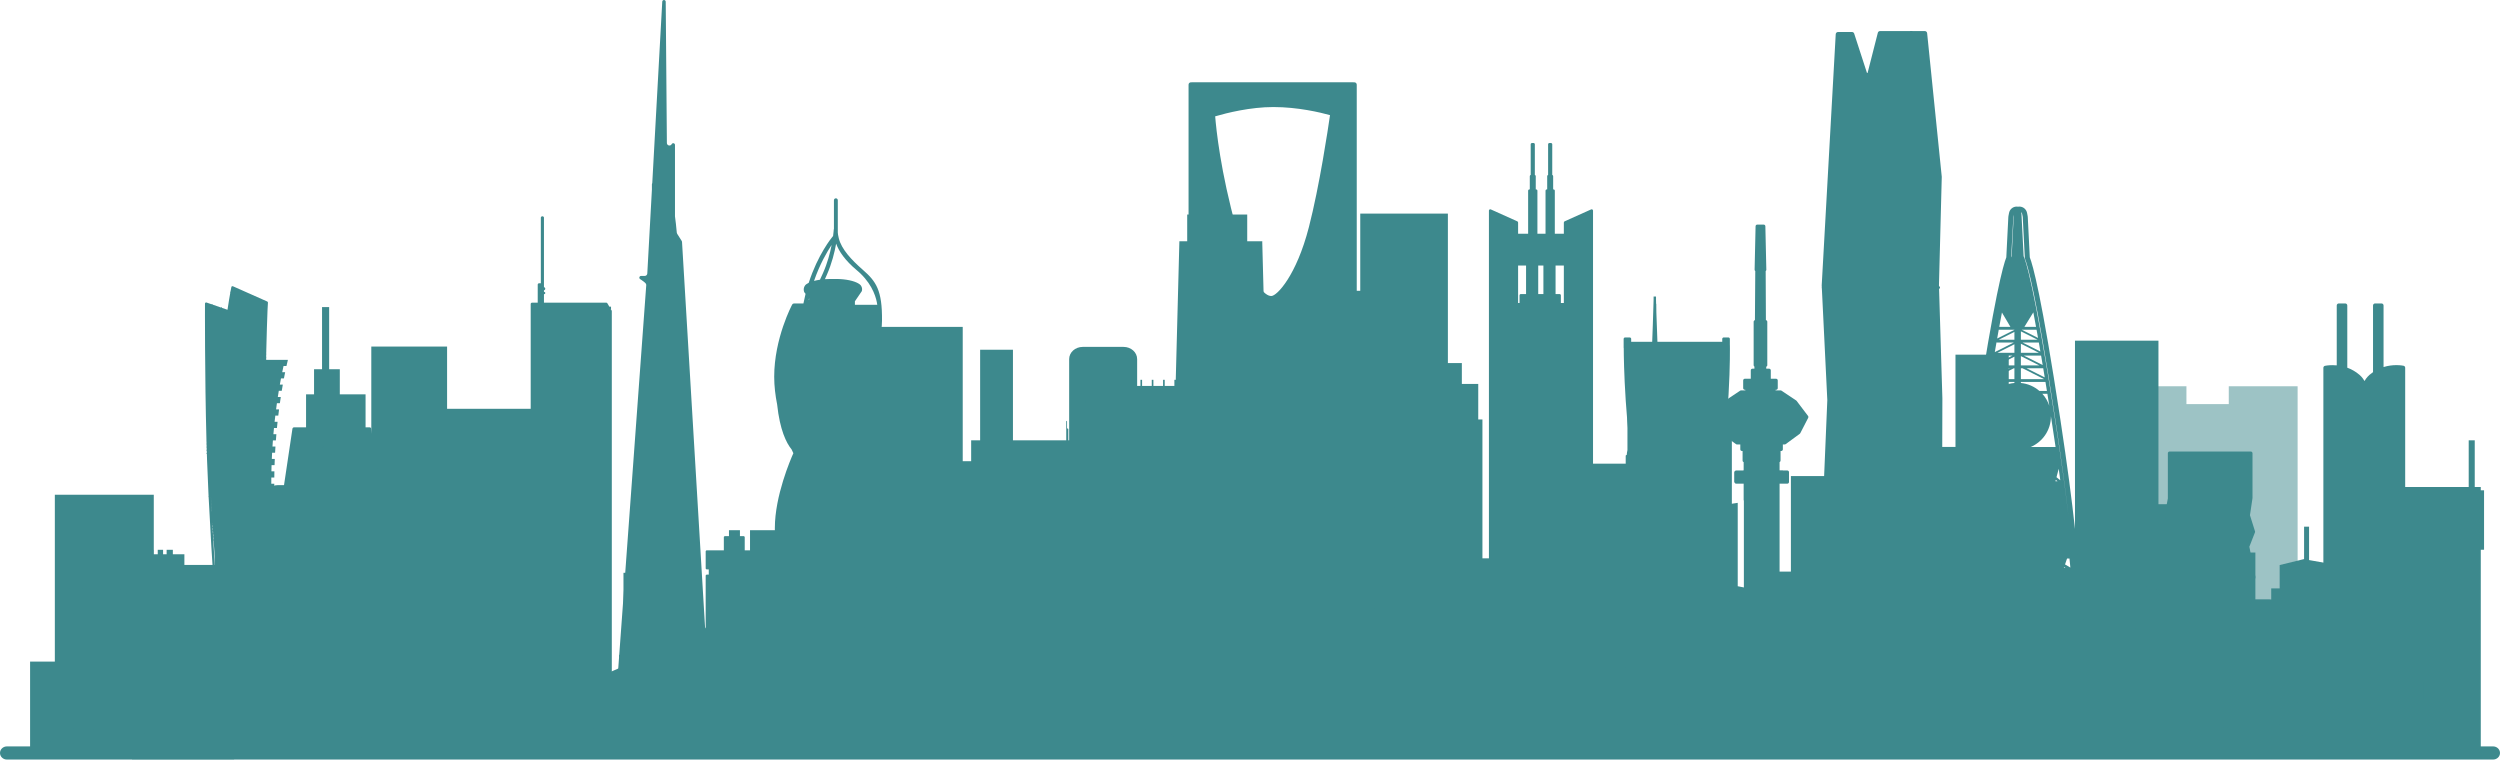 <svg width="1152" height="350" viewBox="0 0 1152 350" fill="none" xmlns="http://www.w3.org/2000/svg">
<g clip-path="url(#clip0_206_5400)">
<path opacity="0.5" d="M1107.5 243.434H1082.23C1079.57 243.434 1077.41 245.595 1077.41 248.26V337.855C1077.41 340.52 1079.57 342.681 1082.23 342.681H1107.5C1110.16 342.681 1112.33 340.52 1112.33 337.855V248.26C1112.33 245.595 1110.16 243.434 1107.5 243.434Z" fill="#3D898D"/>
<path opacity="0.5" d="M1027.02 186.21H1007.51V177.987H975.791V186.21H966.395V342.681H1058.74V231.734V186.21V177.987H1027.02V186.21Z" fill="#3D898D"/>
<path d="M70.862 227.975H25.269V322.618H70.862V227.975Z" fill="#3D898D"/>
<path d="M1144.65 225.932H1143.14V224.41H1140.36V202.898H1137.58V224.41H1106.79V346.4H1143.14V253.322H1144.65V225.932Z" fill="#3D898D"/>
<path d="M206.018 159.695H171.096V345.831H206.018V159.695Z" fill="#3D898D"/>
<path d="M443.623 150.629H372.803V345.831H443.623V150.629Z" fill="#3D898D"/>
<path d="M518.331 202.898H447.511V347.695H518.331V202.898Z" fill="#3D898D"/>
<path d="M667.184 98.426H626.805V347.694H667.184V98.426Z" fill="#3D898D"/>
<path d="M925.631 163.43H901.087V205.945H886.146V347.694H910.691V305.179H925.631V163.43Z" fill="#3D898D"/>
<path d="M1067.43 314.235V302.077H1060.65V293.233H1051.96V281.798C1051.96 278.692 1049.17 276.17 1045.71 276.17H1039.28V254.612H1035.29V253.184C1035.29 250.075 1032.49 247.562 1029.04 247.562H1003.44V232.32H994.615V156.989H956.151V296.187H942.115V259.578H935.972V251.858C935.972 251.768 935.926 251.68 935.851 251.62L935.368 251.226L935.667 247.261C935.67 247.21 935.664 247.164 935.645 247.12L935.36 246.429V243.848C935.36 243.814 935.357 243.773 935.34 243.739L934.833 242.34C934.775 242.183 934.6 242.087 934.419 242.108C934.239 242.139 934.109 242.277 934.109 242.44V245.083L933.753 245.183L933.277 244.352C933.198 244.221 933.033 244.144 932.862 244.183C932.692 244.221 932.577 244.352 932.577 244.508V246.145L931.585 246.314H930.401V219.628C930.401 219.447 930.237 219.297 930.033 219.297H929.835C929.821 219.249 929.795 219.207 929.761 219.168L929.233 218.599V217.565C929.233 217.384 929.066 217.233 928.868 217.233H928.361C928.154 217.233 927.983 217.384 927.983 217.565V218.49L927.911 218.547V209.808C927.96 209.745 927.983 209.676 927.983 209.596V201.117C927.983 201.039 927.96 200.97 927.911 200.914V199.133C927.911 199.067 927.885 199.001 927.847 198.946L927.362 198.315L926.56 196.302C926.51 196.158 926.362 196.064 926.195 196.073C926.043 196.079 925.897 196.179 925.856 196.32L925.499 197.483L923.017 192.081V190.127C923.017 190.081 923.005 190.034 922.985 189.991L922.403 188.821V186.983C922.403 186.871 922.332 186.765 922.231 186.708L921.681 186.386V185.415C921.681 185.367 921.672 185.331 921.657 185.289L921.077 184.048V182.028C921.077 181.844 920.908 181.694 920.705 181.694H920.091C919.891 181.694 919.723 181.844 919.723 182.028V184.482L919.343 185.288C919.323 185.329 919.314 185.366 919.314 185.413V186.385L918.772 186.707C918.665 186.764 918.599 186.87 918.599 186.982V188.82L918.017 189.989C917.999 190.032 917.989 190.08 917.989 190.126V192.031C917.989 192.031 917.982 192.044 917.982 192.047L915.522 197.554L915.143 196.32C915.097 196.179 914.963 196.079 914.802 196.073C914.644 196.064 914.494 196.158 914.435 196.302L913.639 198.315L913.155 198.946C913.112 199.002 913.091 199.067 913.091 199.133V202.621C913.078 202.659 913.061 202.699 913.061 202.746V204.332C913.061 204.371 913.078 204.413 913.091 204.45V206.119C913.078 206.156 913.061 206.197 913.061 206.247V207.826C913.061 207.873 913.078 207.913 913.091 207.957V209.001C913.078 209.032 913.061 209.079 913.061 209.127V218.536L913.015 218.491V217.566C913.015 217.385 912.848 217.235 912.647 217.235H912.137C911.931 217.235 911.764 250.672 911.764 250.859V251.89L911.241 252.463C911.202 252.499 911.182 252.544 911.167 252.59H910.963C910.756 252.59 910.596 252.737 910.596 252.921V279.604H908.853L908.427 279.532V277.804C908.427 277.654 908.308 277.511 908.141 277.479C907.977 277.439 907.806 277.509 907.72 277.654L907.254 278.476L906.893 278.376V275.736C906.893 275.573 906.763 275.436 906.588 275.401C906.403 275.383 906.231 275.476 906.168 275.633L905.66 277.037C905.65 277.067 905.65 277.109 905.65 277.143V279.727L905.362 280.414C905.339 280.459 905.335 280.508 905.339 280.552L905.433 281.797L897.35 279.997L891.693 281.384V269.889H873.102V256.911C873.102 256.811 873.053 256.718 872.962 256.655C872.962 256.649 872.955 256.649 872.955 256.649V227.015H875.549V149.001H843.633V219.361H825.246V263.386H814.567V274.516H805.454V271.056L800.746 270.136V231.709L798.039 232.122V199.368H794.053V185.763L782.453 175.326V249.615H776.089V231.433H776.114V182.489H768.713V181.955C768.713 181.855 768.664 181.755 768.57 181.692L766.926 180.541V176.222C766.926 176.128 766.884 176.044 766.809 175.972L765.466 174.884V170.253C765.466 170.196 765.446 170.141 765.418 170.093L764.602 168.731V164.468C764.602 164.444 764.602 164.424 764.599 164.411C764.574 164.267 764.381 163.314 763.925 162.555C763.745 157.855 763.444 149.803 763.252 143.937L763.212 140.156C763.208 140.063 763.176 139.984 763.134 139.9C763.114 139.272 763.1 138.709 763.094 138.251V136.882L763.082 136.635H761.977V138.247C761.894 142.788 761.384 156.332 761.134 162.84C760.787 163.534 760.635 164.29 760.61 164.411C760.61 164.424 760.606 164.442 760.606 164.468V168.731L759.789 170.093C759.764 170.139 759.743 170.196 759.743 170.253V174.884L758.404 175.972C758.327 176.044 758.287 176.128 758.287 176.222V180.541L756.634 181.692C756.543 181.755 756.494 181.855 756.494 181.955V182.489H749.927V207.387C749.767 208.14 749.649 208.9 749.588 209.671H749.497C749.29 209.671 749.124 209.828 749.124 210.006V213.666H730.369V249.225H720.864L719.093 237.471C719.082 237.425 719.057 237.384 719.019 237.339L718.915 237.227L718.836 236.739L717.631 235.548H717.264L715.943 234.204L714.962 209.563C714.962 209.484 714.906 209.406 714.839 209.363C714.757 209.319 714.659 209.309 714.573 209.348L701.434 214.548L701.426 214.077H701.409L700.669 176.672C700.669 176.534 700.543 176.431 700.394 176.431H700.391C700.239 176.431 700.121 176.53 700.116 176.669L698.537 217.371L688.741 234.404C688.724 234.428 688.713 234.46 688.713 234.488L686.154 257.27H680.745V265.989H639.448V133.991H618.623V216.865H601.122V209.286H584.215L583.237 172.071H583.264V171.74H583.228L581.651 111.62L581.668 111.189H574.72V98.863H547.062V111.189H543.457L541.787 175.014H541.153V177.824H536.698V175.014H535.941V177.824H531.486V175.014H530.729V177.824H526.277V175.014H525.514V177.824H523.997V165.473C523.997 162.363 521.197 159.851 517.74 159.851H498.926C495.467 159.851 492.669 162.364 492.669 165.473V207.273H492.277V197.769C492.277 197.585 492.108 197.44 491.901 197.44H491.692V194.253C491.692 194.075 491.525 193.925 491.321 193.925V273.023H466.769V161.148H451.644V212.527H435.669V187.035H411.117V217.215H411.937V244.312H345.609V253.578H343.17V247.552C343.17 247.275 342.92 247.049 342.617 247.049H340.964V244.312H335.908V247.049H334.095C333.794 247.049 333.543 247.275 333.543 247.552V253.578H325.736C325.428 253.578 325.177 253.801 325.177 254.075V261.876C325.177 262.157 325.428 262.38 325.736 262.38H326.598V264.783H325.736C325.428 264.783 325.177 265.014 325.177 265.289V289.632L323.496 286.406V272.134H323.074V270.003L312.509 260.495L310.11 262.657L308.823 261.508L307.847 260.62V256.403H304.267V252.978H300.564V241.525H297.434L297.337 263.96H287.294V307.025L279.877 310.247L274.948 302.403V291.511L255.715 280.77V252.533C255.715 252.349 255.548 252.205 255.342 252.205H254.602V244.213C254.602 244.126 254.562 244.038 254.496 243.982C254.464 243.831 254.314 243.713 254.132 243.713H252.898V242.216C252.898 242.153 252.883 242.1 252.844 242.047L247.439 233.528V188.378H192.607V248.818L191.701 247.371V332.608L184.758 289.653V271.596C185.183 270.724 185.418 269.76 185.418 268.745C185.418 265.1 182.38 262.097 178.46 261.666L178.17 257.153H176.897L176.612 261.654C172.961 262.016 170.063 264.596 169.613 267.864H167.699V276.03H165.161V289.653L148.797 332.608V294.052H145.709V230.29H144.821V229.159C144.821 226.053 142.017 223.537 138.565 223.537H128.142C124.689 223.537 121.887 226.052 121.887 229.159V230.29H119.982L117.603 305.245C116.698 303.825 117.153 305.245 117.153 305.245V311.517L114.377 309.018H109.423V312.762H33.817V347.361H113.878V347.417H141.716V347.489H166.197V347.417H221.037C221.088 347.548 221.201 347.655 221.362 347.655H261.988C262.152 347.655 262.261 347.549 262.315 347.417H284.108V347.655H353.262L357.353 347.664L357.343 347.655H358.485C358.675 347.655 358.844 347.559 358.942 347.417H392.586V347.463H407.618C407.65 347.566 407.741 347.654 407.868 347.654H498.449V347.56H498.582V347.516C498.608 347.494 498.608 347.45 498.632 347.416H504.494C504.568 347.557 504.725 347.654 504.904 347.654H535.863C536.047 347.654 536.204 347.557 536.277 347.416H538.083C538.196 347.557 538.368 347.654 538.577 347.654H586.495C586.697 347.654 586.877 347.557 586.984 347.416H590.546V347.654H622.373V347.416H628.127C628.138 347.546 628.248 347.654 628.399 347.654H678.136C678.146 347.654 678.157 347.635 678.171 347.635H682.721C682.735 347.635 682.74 347.654 682.757 347.654H728.123C728.267 347.654 728.378 347.548 728.39 347.416H737.47C737.523 347.546 737.635 347.654 737.799 347.654H896.755C896.902 347.654 897.02 347.548 897.028 347.416H905.069C905.123 347.543 905.233 347.638 905.389 347.638H927.277C927.297 347.654 927.322 347.654 927.345 347.654H930.031C930.059 347.654 930.08 347.654 930.103 347.638H935.601C935.754 347.638 935.876 347.545 935.92 347.416H974.168V348.8H1023.76L1039.28 347.422H1067.43V345.884H1116.56V314.236H1067.43L1067.43 314.235Z" fill="#3D898D"/>
<path d="M1076.72 271.12L1076.88 260.373L1064.02 258.076V242.694H1061.72V257.617L1050.47 260.373V271.12H1046.58V290.98H998.706V345.559H1046.58V347.196H1082.59V271.12H1076.72Z" fill="#3D898D"/>
<path d="M683.105 312.954V193.291H681.175V176.912H673.621V167.296H656.827V146.312H655.094V167.296H651.144V190.5H649.666V193.291H643.241L640.757 312.954H620.364V347.684H691.794V312.954H683.105Z" fill="#3D898D"/>
<path d="M604.298 131.86L604.346 131.441H604.154V131.547L604.226 131.662C604.258 131.716 604.283 131.8 604.3 131.858L604.298 131.86Z" fill="#3D898D"/>
<path d="M172.134 219.488V202.431H168.451V181.714H156.584V170.141H151.674V141.507H148.4V170.141H144.715V181.714H141.034V347.428H164.766V348.039H170.497V348.653H174.588V219.488H172.134Z" fill="#3D898D"/>
<path d="M84.968 260.307V255.398H79.648V253.351H76.784V255.398H75.147V253.351H72.691V255.398H70.646V253.351H67.781V255.398H66.145V253.351H63.282V255.398H61.644V260.307H60.825V349.879H107.883V260.307H84.968Z" fill="#3D898D"/>
<path d="M1104.46 280.327H1065.65V347.531H1104.46V280.327Z" fill="#3D898D"/>
<path d="M286.231 310.911V310.853H281.924L281.921 278.289V143.107H281.819L281.783 143.072C281.769 143.015 281.749 142.958 281.718 142.906L281.414 142.389H281.56V141.312H280.785L279.88 139.768C279.773 139.581 279.575 139.464 279.357 139.464L250.655 139.477V135.564C250.99 135.561 251.262 135.36 251.262 135.025C251.262 134.691 250.99 134.493 250.655 134.49V133.77C250.99 133.764 251.262 133.386 251.262 133.049C251.262 132.711 250.99 132.338 250.655 132.332V100.27C250.655 99.929 250.276 99.658 249.938 99.658C249.601 99.658 249.218 99.929 249.218 100.27V130.535H248.394C248.055 130.535 247.781 130.81 247.781 131.145V139.475H245.145C244.809 139.475 244.545 139.753 244.545 140.09V306.181H219.645C219.304 306.181 219.032 306.452 219.032 306.791V330.965H214.253C213.915 330.965 213.642 331.24 213.642 331.577V344.252H213.697C213.792 344.465 214.004 344.617 214.253 344.617H281.317C281.479 344.617 281.635 344.522 281.75 344.405C281.792 344.364 281.818 344.307 281.845 344.252H285.98C286.317 344.252 286.592 343.982 286.592 343.643V311.462C286.592 311.215 286.443 311.005 286.233 310.908L286.231 310.911Z" fill="#3D898D"/>
<path d="M514.843 235.647C514.82 235.509 514.762 235.388 514.68 235.285V231.291C514.68 230.841 514.315 230.474 513.864 230.474H513.578C513.612 227.691 513.176 220.421 508.286 213.777C507.721 213.005 506.573 211.634 505.242 210.436H505.271V209.614H504.255C504.184 209.56 504.114 209.506 504.043 209.454V207.161H504.454V206.342H504.043V192.435H504.454V191.619H504.043V190.392H503.254L503.239 170.368L502.818 170.35V160.125H500.363V170.35L499.989 170.375L500.019 190.392H499.135V191.619H498.725V192.435H499.135V206.342H498.725V207.161H499.135V208.707C497.082 209.815 494.726 212.287 493.628 213.778C488.725 220.442 488.317 227.737 488.36 230.504C487.976 230.569 487.675 230.89 487.675 231.292V235.793C487.675 235.9 487.698 236.001 487.736 236.095C487.747 236.124 487.767 236.146 487.781 236.173C487.815 236.235 487.85 236.293 487.897 236.344C487.921 236.368 487.948 236.388 487.974 236.41C488.025 236.451 488.076 236.488 488.135 236.517C488.169 236.534 488.203 236.545 488.238 236.557C488.269 236.568 488.297 236.586 488.33 236.592C489.675 237.27 495.272 242.871 494.787 257.396C494.755 258.352 494.714 259.472 494.663 260.74H493.406C492.956 260.74 492.587 261.105 492.587 261.559V264.423C492.587 264.875 492.954 265.242 493.406 265.242H494.471C493.826 279.647 492.411 306.405 490.38 342.506L490.268 344.544C490.254 344.766 490.335 344.987 490.49 345.153C490.645 345.316 490.86 345.406 491.085 345.406H511.291C511.516 345.406 511.731 345.313 511.888 345.153C512.041 344.984 512.121 344.762 512.107 344.538C511.988 342.546 509.132 289.733 508.064 265.242H510.185C510.637 265.242 511.002 264.877 511.002 264.423V261.559C511.002 261.107 510.637 260.74 510.185 260.74H507.875C507.826 259.497 507.783 258.371 507.75 257.396C507.256 242.526 513.153 237.026 514.332 236.554C514.702 236.416 514.92 236.035 514.848 235.647H514.843Z" fill="#3D898D"/>
<path d="M1107.58 168.547C1107.53 168.536 1106.24 168.249 1104.26 168.249C1102.6 168.249 1100.53 168.452 1098.34 169.136V140.766C1098.34 140.247 1097.92 139.828 1097.41 139.828H1094.42C1093.91 139.828 1093.49 140.247 1093.49 140.766V171.49C1092.94 171.863 1092.4 172.276 1091.87 172.733C1091.59 172.983 1091.31 173.25 1091.04 173.548C1090.79 173.822 1090.55 174.123 1090.31 174.438C1090.31 174.447 1090.3 174.453 1090.29 174.459C1090.04 174.806 1089.8 175.176 1089.57 175.572C1089.33 175.173 1089.08 174.795 1088.83 174.444C1088.59 174.123 1088.34 173.824 1088.1 173.548C1087.83 173.255 1087.55 172.983 1087.26 172.733C1085.43 171.158 1083.5 170.118 1081.63 169.438V140.766C1081.63 140.247 1081.21 139.828 1080.69 139.828H1077.71C1077.19 139.828 1076.77 140.247 1076.77 140.766V168.36C1076.06 168.292 1075.39 168.266 1074.78 168.266C1072.74 168.266 1071.4 168.559 1071.34 168.574C1070.91 168.668 1070.61 169.049 1070.61 169.486V344.062C1070.61 344.58 1071.03 344.996 1071.55 344.996H1089.12C1089.32 344.996 1089.49 344.939 1089.64 344.843H1090.3C1090.45 344.939 1090.63 344.996 1090.82 344.996H1107.37C1107.89 344.996 1108.31 344.579 1108.31 344.062V169.463C1108.31 169.024 1108.01 168.644 1107.58 168.547H1107.58Z" fill="#3D898D"/>
<path d="M1039.27 265.786L1036.5 251.936L1039.08 245.341C1039.16 245.165 1039.16 244.976 1039.1 244.8L1036.78 237.411L1037.94 229.595C1037.95 229.555 1037.95 229.515 1037.95 229.478V208.871C1037.95 208.418 1037.59 208.051 1037.14 208.051H999.761C999.308 208.051 998.946 208.42 998.946 208.871V229.695L997.475 237.476C997.453 237.606 997.459 237.735 997.489 237.853L999.492 244.708L996.921 251.267C996.856 251.426 996.85 251.597 996.893 251.762L1000.4 265.771L997.937 273.861C997.915 273.936 997.903 274.019 997.903 274.1V347.631C997.903 347.85 997.991 348.053 998.144 348.208C998.301 348.361 998.502 348.446 998.721 348.446L1010.63 348.378C1010.73 348.423 1010.84 348.446 1010.95 348.446H1011.17C1011.17 348.446 1011.17 348.446 1011.18 348.446H1011.18L1023.1 348.38C1023.19 348.421 1023.3 348.446 1023.41 348.446C1023.53 348.446 1023.64 348.421 1023.74 348.375L1037.13 348.3C1037.58 348.298 1037.95 347.93 1037.95 347.482L1037.65 273.881L1039.27 266.107C1039.29 266.001 1039.29 265.894 1039.27 265.785L1039.27 265.786Z" fill="#3D898D"/>
<path d="M833.163 191.691L827.871 184.718C827.819 184.646 827.757 184.585 827.687 184.54L820.903 180.017C820.774 179.931 820.636 179.877 820.47 179.886L818.175 179.906V179.622H818.419C818.844 179.622 819.19 179.279 819.19 178.855V175.295C819.19 174.867 818.844 174.526 818.419 174.526H815.981V170.661C815.981 170.236 815.636 169.889 815.21 169.889H813.884L813.878 169.005C814.166 168.893 814.368 168.614 814.368 168.289V148.269C814.368 147.887 814.091 147.568 813.727 147.508L813.625 124.902C813.813 124.763 813.936 124.536 813.936 124.284C813.936 124.236 813.932 124.189 813.921 124.141L813.479 104.247C813.47 103.827 813.127 103.492 812.708 103.492H809.741C809.32 103.492 808.978 103.827 808.97 104.247L808.526 124.267C808.52 124.474 808.6 124.674 808.746 124.824C808.772 124.85 808.798 124.872 808.826 124.895L808.672 147.519C808.333 147.598 808.08 147.901 808.08 148.267V168.287C808.08 168.565 808.225 168.806 808.445 168.941L808.434 169.888H807.525C807.098 169.888 806.756 170.233 806.756 170.66V174.525H804.028C803.601 174.525 803.256 174.867 803.256 175.294V178.854C803.256 179.277 803.601 179.621 804.028 179.621H804.271V179.905L802.306 179.883C802.154 179.885 801.999 179.928 801.87 180.014L795.084 184.537C795.01 184.582 794.951 184.643 794.898 184.715L789.608 191.688C789.43 191.924 789.401 192.242 789.538 192.504L793.199 199.607C793.254 199.716 793.333 199.806 793.429 199.877L799.941 204.655C800.072 204.752 800.233 204.809 800.397 204.809H801.93V207.057C801.93 207.482 802.273 207.825 802.7 207.825H802.981V212.245C802.981 212.575 803.187 212.852 803.477 212.967V216.73H803.388C803.277 216.73 803.175 216.754 803.079 216.797H800.011C799.751 216.797 799.524 216.929 799.383 217.118C799.223 217.259 799.122 217.466 799.122 217.695V221.907C799.122 222.091 799.185 222.26 799.295 222.395C799.412 222.676 799.687 222.875 800.011 222.875H803.477V230.396C803.477 230.537 803.512 230.667 803.578 230.781V341.847C803.578 342.275 803.925 342.621 804.351 342.621H819.262C819.689 342.621 820.032 342.275 820.032 341.847V222.875H823.603C824.027 222.875 824.372 222.529 824.372 222.105V217.572C824.372 217.143 824.027 216.797 823.603 216.797H821.723C821.627 216.754 821.523 216.73 821.411 216.73H820.032V212.944C820.3 212.823 820.484 212.559 820.484 212.245V207.825H820.768C821.193 207.825 821.537 207.48 821.537 207.057V204.809H822.377C822.539 204.809 822.701 204.752 822.831 204.655L829.343 199.877C829.44 199.806 829.518 199.717 829.572 199.607L833.235 192.504C833.37 192.24 833.346 191.924 833.164 191.688L833.163 191.691Z" fill="#3D898D"/>
<path d="M893.529 133.144C893.779 133.037 893.954 132.791 893.954 132.503C893.954 132.199 893.761 131.947 893.489 131.851L893.475 131.381L894.763 81.562C894.763 81.517 894.763 81.472 894.76 81.425L888.021 15.262C887.963 14.726 887.516 14.319 886.971 14.316L880.216 14.298C880.168 14.284 880.084 14.306 880.027 14.316H866.316C865.839 14.316 865.412 14.64 865.302 15.107L860.583 33.615H860.302L854.407 15.47C854.262 15.039 853.865 14.745 853.406 14.745H846.955C846.398 14.745 845.935 15.182 845.903 15.737L839.446 131.436V131.548L839.482 132.274C839.442 132.391 839.42 132.513 839.448 132.642L839.514 132.954L842.025 184.396L839.879 235.536C839.876 235.561 839.876 235.593 839.879 235.622L844.064 343.101L843.904 344.249C843.863 344.556 843.954 344.857 844.153 345.084C844.354 345.312 844.641 345.447 844.941 345.447H892.138C892.705 345.447 893.171 344.992 893.187 344.425L894.762 285.186L895.049 183.999V183.503L893.528 133.139L893.529 133.144Z" fill="#3D898D"/>
<path d="M341.312 339.827C341.166 339.67 340.962 339.569 340.732 339.569H339.699C339.68 339.472 339.642 339.385 339.588 339.299C339.493 339.153 337.2 335.688 331.739 333.669L331.722 333.707C331.231 333.459 330.261 333.141 328.335 332.673C327.833 332.552 327.466 332.116 327.434 331.602L325.756 303.531V302.937C325.756 302.886 325.738 302.84 325.713 302.8L314.272 111.433C314.264 111.301 314.224 111.171 314.15 111.054L312.043 107.729C311.943 107.571 311.881 107.388 311.864 107.204C311.602 104.296 311.327 101.805 311.042 99.768C311.034 99.716 311.031 99.665 311.031 99.612V66.784C311.031 66.414 310.778 66.093 310.418 66.004C310.054 65.921 309.689 66.09 309.519 66.419C308.958 67.51 307.31 67.12 307.3 65.892L306.765 0.792C306.76 0.362 306.415 0.011 305.985 0H305.965C305.543 0 305.191 0.331 305.166 0.756L300.564 84.388L300.48 84.563C300.429 84.672 300.401 84.791 300.401 84.912V87.315C300.401 87.336 300.401 87.358 300.4 87.379L298.32 125.176C298.313 125.199 298.304 125.223 298.304 125.249C298.304 125.265 298.31 125.277 298.313 125.291L298.272 126.04C298.238 126.661 297.722 127.149 297.099 127.149H295.404C295.048 127.149 294.735 127.384 294.637 127.726C294.538 128.07 294.681 128.436 294.982 128.624C294.994 128.628 296.253 129.417 296.966 130.045C297.196 130.249 297.366 130.414 297.491 130.548C297.71 130.783 297.813 131.1 297.79 131.419L288.454 259.191C288.45 259.21 288.444 259.227 288.444 259.245V259.343L285.352 301.663C285.289 301.711 285.247 301.783 285.247 301.871V303.057C285.247 303.086 285.247 303.113 285.244 303.143L283.192 331.24C283.155 331.748 282.79 332.176 282.294 332.294C280.544 332.714 279.345 333.126 278.617 333.413C278.597 333.42 278.579 333.426 278.557 333.433C272.347 335.34 269.46 339.089 269.343 339.248C269.269 339.345 269.22 339.452 269.199 339.567H267.559C267.323 339.567 267.117 339.675 266.971 339.837C266.753 339.949 266.589 340.126 266.589 340.368V343.307C266.589 343.548 266.749 343.718 266.962 343.825C267.108 343.996 267.317 344.108 267.559 344.108H340.735C340.971 344.108 341.177 344 341.325 343.836C341.564 343.73 341.748 343.555 341.748 343.305V340.367C341.748 340.115 341.558 339.934 341.315 339.824L341.312 339.827Z" fill="#3D898D"/>
<path d="M997.11 278.067C996.978 277.653 996.595 277.376 996.162 277.376H992.736V274.157H995.032C995.527 274.157 995.944 273.796 996.016 273.305C996.089 272.822 995.791 272.357 995.321 272.21L963.547 262.618C963.523 262.596 963.495 262.577 963.469 262.552C963.25 262.386 962.972 262.326 962.705 262.369C962.439 262.326 962.161 262.386 961.939 262.552C961.912 262.577 961.886 262.595 961.86 262.618L930.088 272.21C929.617 272.357 929.322 272.821 929.393 273.305C929.465 273.795 929.884 274.157 930.378 274.157H933.591V277.376H928.142C927.702 277.376 927.316 277.659 927.188 278.079C927.139 278.242 926.035 282.09 931.026 284.981C933.31 286.307 937.663 288.386 941.871 290.399C945.724 292.242 949.364 293.984 950.633 294.777C952.873 296.178 952.873 299.663 952.873 307.3V346.374C952.873 346.925 953.319 347.372 953.868 347.372H970.434C970.984 347.372 971.429 346.925 971.429 346.374V307.3C971.429 301.361 971.429 297.781 972.551 295.911C972.84 295.437 973.196 295.073 973.67 294.777C975.259 293.789 980.161 291.406 984.899 289.107C988.11 287.553 991.141 286.086 993.23 285.004C997.372 282.874 997.576 279.535 997.106 278.067H997.11Z" fill="#3D898D"/>
<path d="M220.004 240.553H219.922V221.694H218.269V223.015H213.64V221.694H211.325V223.015H207.027V221.694H204.713V223.015H200.083V221.694H197.768V223.015H193.473V221.694H190.826V223.015H186.858V221.694H184.214V223.015H179.916V221.694H177.602V227.313H175.659L171.05 197.514C170.992 197.128 170.658 196.908 170.267 196.908H135.538C135.145 196.908 134.812 197.175 134.754 197.562L130.223 227.916C130.197 228.09 130.242 228.254 130.318 228.401V343.965C130.318 344.404 130.695 344.967 131.134 344.967H185.088C185.324 344.967 185.531 344.801 185.673 344.58H220.005C220.443 344.58 220.799 344.224 220.799 343.786V241.346C220.799 240.909 220.444 240.553 220.005 240.553H220.004ZM155.845 203.115C155.964 203.115 156.079 203.127 156.197 203.132C157.091 203.287 157.944 203.669 158.719 204.241L158.793 204.715L159.185 204.657L159.177 204.613C161.134 206.314 162.484 209.214 162.484 212.366C162.484 214.326 161.905 216.385 160.901 218.056L160.882 218.059L160.885 218.081C159.67 220.092 157.837 221.536 155.634 221.536C155.537 221.536 155.448 221.559 155.362 221.591C150.23 221.349 146.129 217.31 146.129 212.368C146.129 207.425 150.489 203.115 155.845 203.115ZM218.269 225.331V240.553H213.64V225.331H218.269ZM211.325 225.331V240.553H207.027V225.331H211.325ZM204.713 225.331V240.553H200.083V225.331H204.713ZM197.768 225.331V240.553H193.473V225.331H197.768ZM190.825 225.331V240.553H186.856V225.331H190.825ZM179.914 225.331H184.213V227.313H179.914V225.331Z" fill="#3D898D"/>
<path d="M107.785 304.863H13.867V347.531H107.785V304.863Z" fill="#3D898D"/>
<path d="M486.091 235.72H479.081V227.925C479.081 226.147 477.857 225.091 475.808 225.091H438.928C436.985 225.091 436.114 226.749 436.114 227.925V235.72H430.85C428.836 235.72 427.932 237.146 427.932 238.154V259.831C427.932 260.898 429.169 261.897 430.13 261.897H433.251V344.901C433.251 345.836 434.119 346.969 435.196 346.969H480.773C481.718 346.969 482.357 346.141 482.357 344.901V261.897H486.094C487.041 261.897 487.676 261.068 487.676 259.831V238.154C487.676 236.982 487.181 235.72 486.094 235.72H486.091ZM436.114 258.628C436.005 258.628 435.906 258.659 435.807 258.69C435.709 258.659 435.609 258.628 435.5 258.628H436.113H436.114Z" fill="#3D898D"/>
<path d="M146.366 345.308C144.761 339.776 139.015 312.29 138.957 312.009C138.909 311.779 138.713 311.613 138.479 311.595C138.453 311.469 138.44 311.401 138.44 311.401H137.936C137.936 311.401 137.681 310.453 137.242 308.549H135.802C135.719 308.165 135.63 307.694 135.537 307.195C135.444 306.701 135.345 306.184 135.243 305.693H136.603C136.418 304.745 136.214 303.792 136 302.836H134.637C134.629 302.801 134.623 302.768 134.615 302.733C134.442 301.881 134.253 300.965 134.063 299.986H135.426C135.251 299.034 135.07 298.079 134.878 297.129H133.513C133.507 297.094 133.501 297.062 133.493 297.026C133.323 296.15 133.152 295.227 132.977 294.274H134.342C134.178 293.321 134.009 292.372 133.832 291.42H132.468C132.462 291.389 132.457 291.358 132.451 291.328L132.265 290.247C132.171 289.701 132.075 289.144 131.976 288.564H133.343C133.185 287.611 133.028 286.66 132.865 285.71H131.497C131.493 285.682 131.488 285.653 131.484 285.626C131.336 284.726 131.19 283.803 131.04 282.854H132.409C132.26 281.903 132.113 280.953 131.963 279.997H130.595L130.583 279.919C130.477 279.23 130.372 278.53 130.263 277.815L130.166 277.148H131.53L131.109 274.291H129.752L129.337 271.436H130.705C130.573 270.485 130.443 269.535 130.312 268.581H128.941L128.931 268.506C128.842 267.855 128.756 267.195 128.667 266.531L128.562 265.728H129.929C129.804 264.775 129.68 263.824 129.557 262.871H128.189L128.057 261.858C127.982 261.251 127.902 260.635 127.825 260.017H129.195C129.076 259.063 128.961 258.116 128.842 257.161H127.472C127.469 257.14 127.466 257.119 127.465 257.097C127.385 256.44 127.308 255.785 127.23 255.118L127.136 254.307H128.505C128.395 253.359 128.281 252.403 128.172 251.453H126.804L126.672 250.309C126.608 249.741 126.545 249.17 126.484 248.602H127.853C127.804 248.127 127.758 247.743 127.71 247.316C127.652 246.79 127.597 246.219 127.544 245.747H126.173C126.172 245.73 126.169 245.71 126.167 245.693C126.074 244.757 125.985 243.823 125.9 242.89H127.273C127.187 241.941 127.11 240.991 127.039 240.036H125.668C125.668 240.023 125.667 240.011 125.665 239.997C125.595 239.052 125.527 238.114 125.472 237.177H126.846C126.784 236.229 126.732 235.279 126.683 234.327H125.311C125.311 234.317 125.311 234.306 125.309 234.295C125.262 233.348 125.22 232.408 125.182 231.473H126.554C126.52 230.52 126.491 229.569 126.464 228.616H125.09V228.602C125.067 227.676 125.053 226.761 125.039 225.853V225.761H126.41C126.396 224.809 126.391 223.859 126.387 222.905H125.013C125.007 221.946 125.013 220.99 125.027 220.055C125.027 220.054 125.027 220.052 125.027 220.049H126.399C126.407 219.101 126.419 218.148 126.441 217.195H125.067C125.085 216.238 125.113 215.293 125.142 214.357C125.142 214.352 125.142 214.347 125.142 214.343H126.514C126.543 213.39 126.582 212.438 126.625 211.489H125.252C125.291 210.539 125.335 209.595 125.387 208.658C125.387 208.648 125.387 208.639 125.389 208.63H126.761C126.807 207.679 126.866 206.729 126.927 205.776H125.556C125.616 204.828 125.682 203.885 125.753 202.959C125.753 202.946 125.754 202.936 125.756 202.923H127.128C127.2 201.974 127.276 201.016 127.357 200.069H125.986C126.068 199.121 126.157 198.179 126.243 197.263C126.244 197.246 126.246 197.229 126.247 197.212H127.618C127.709 196.264 127.807 195.311 127.908 194.355H126.539C126.642 193.41 126.745 192.48 126.857 191.568L126.861 191.525C126.861 191.525 126.863 191.513 126.864 191.507H128.235C128.35 190.557 128.464 189.6 128.587 188.65H127.217C127.345 187.66 127.469 186.723 127.595 185.865C127.598 185.842 127.601 185.819 127.604 185.794H128.972C129.104 184.846 129.247 183.893 129.385 182.945H128.019C128.163 181.986 128.31 181.059 128.452 180.177L128.458 180.137C128.461 180.121 128.464 180.105 128.465 180.088H129.832C129.876 179.61 129.918 179.594 129.956 179.345C130.081 178.642 130.199 177.708 130.318 177.232H128.955C129.124 176.255 129.294 175.34 129.456 174.485C129.463 174.447 129.47 174.413 129.477 174.375H130.837C131.034 173.424 131.223 172.474 131.399 171.522H130.041C130.252 170.479 130.449 169.581 130.621 168.805C130.624 168.794 130.625 168.786 130.629 168.776C130.649 168.742 130.665 168.704 130.678 168.668H132.006C132.029 168.668 132.058 168.434 132.079 168.32C132.319 167.218 132.5 166.479 132.6 166.103C132.647 165.908 132.67 165.814 132.67 165.814H122.663C122.658 165.481 122.655 165.144 122.653 164.802H122.715V164.45H122.652C122.652 164.398 122.652 164.346 122.652 164.294C122.656 163.988 122.662 163.681 122.667 163.373H122.716V163.018H122.675C122.681 162.661 122.689 162.303 122.696 161.944H122.718V161.593H122.704C122.851 154.551 123.115 147.109 123.277 142.887C123.384 140.8 123.462 139.497 123.465 139.452C123.481 139.231 123.353 139.026 123.152 138.937L107.338 131.912C107.191 131.848 107.024 131.852 106.881 131.923C106.74 131.998 106.637 132.132 106.605 132.288C106.597 132.325 106.445 133.063 106.188 134.473H106.06V134.828H106.126C105.811 136.577 105.361 139.216 104.83 142.745L102.189 141.832V141.55H101.836V141.71L97.905 140.35V140.124H97.55V140.227L95.158 139.4C94.997 139.347 94.817 139.371 94.678 139.468C94.538 139.571 94.455 139.73 94.455 139.897C94.455 140.258 94.332 172.887 95.137 202.991H95.111V203.342H95.147C95.157 203.701 95.167 204.059 95.177 204.418H95.111V204.772H95.186C95.197 205.13 95.206 205.487 95.216 205.845H95.111V206.199H95.227C95.238 206.558 95.249 206.916 95.26 207.273H95.112V207.628H95.27C95.281 207.987 95.292 208.345 95.304 208.702H95.112V209.057H95.315C95.347 210.072 95.381 211.082 95.415 212.084C95.582 216.934 95.805 222.167 96.064 227.554V227.61H96.067C96.084 227.967 96.102 228.323 96.119 228.682H96.064V229.037H96.136C97.611 259.076 100.138 293.327 100.167 293.738C100.169 293.758 100.18 293.775 100.183 293.795L100.191 294.295C100.204 295.26 100.224 296.21 100.247 297.155L100.25 297.269C100.269 298.185 100.287 299.1 100.31 300.012C100.323 300.531 100.338 301.05 100.352 301.562L100.617 309.687C100.64 310.303 100.663 310.927 100.691 311.524C101.165 323.109 101.832 332.538 102.312 338.461V344.725H102.665V342.593C102.82 344.312 102.917 345.257 102.92 345.291C102.949 345.561 103.173 345.767 103.445 345.767L145.879 346.08H145.89C146.183 346.08 146.419 345.842 146.419 345.547C146.419 345.466 146.403 345.391 146.369 345.32L146.366 345.308ZM97.267 230.456H97.28C97.3 230.812 97.32 231.171 97.341 231.529H97.323C97.304 231.171 97.287 230.813 97.269 230.456H97.267ZM97.945 241.519H97.903V240.861C97.917 241.08 97.931 241.3 97.945 241.519ZM98.129 244.376H98.014C97.994 244.019 97.972 243.66 97.952 243.301H98.058C98.081 243.66 98.104 244.017 98.129 244.376ZM97.903 241.877H97.968C97.991 242.234 98.014 242.592 98.037 242.949H97.934C97.923 242.77 97.914 242.589 97.903 242.409V241.877ZM98.034 244.728H98.152C98.175 245.087 98.199 245.444 98.222 245.804H98.095C98.075 245.446 98.053 245.087 98.034 244.728ZM98.115 246.155H98.245C98.269 246.514 98.293 246.873 98.318 247.232H98.178C98.156 246.873 98.136 246.514 98.115 246.155ZM98.198 247.583H98.341C98.365 247.943 98.388 248.3 98.413 248.658H98.261C98.239 248.3 98.219 247.941 98.198 247.583ZM97.338 231.883H97.36C97.38 232.241 97.401 232.6 97.421 232.959H97.393C97.375 232.6 97.357 232.242 97.338 231.883ZM97.412 233.312H97.442C97.464 233.669 97.484 234.028 97.505 234.387H97.467C97.449 234.028 97.43 233.671 97.412 233.312ZM97.486 234.734H97.525C97.533 234.858 97.541 234.981 97.547 235.105V235.811H97.541C97.522 235.452 97.502 235.093 97.484 234.734H97.486ZM98.436 249.012C98.608 251.545 98.783 254.065 98.958 256.549C99.002 258.573 99.05 260.534 99.1 262.426C98.829 258.145 98.552 253.628 98.281 249.012H98.436ZM97.169 228.466C97.172 228.535 97.177 228.602 97.18 228.671C97.177 228.602 97.174 228.535 97.169 228.466ZM97.2 229.024C97.22 229.383 97.24 229.742 97.26 230.101H97.251C97.232 229.741 97.215 229.383 97.197 229.024H97.2Z" fill="#3D898D"/>
<path d="M97.237 305.656V305.596H84.143V306.821H83V283.569H82.915V283.509H80.135V271.709H80.049V271.646H79.231V283.509H67.45V281.525H67.364V281.462H62.239L62.233 281.525H62.166L62.13 281.894C62.127 281.943 61.929 283.819 61.069 286.782H45.764V282.345H45.676V282.285H35.676L35.658 282.345H35.602L35.493 282.579C35.444 282.688 30.506 293.48 30.506 309.066C30.506 322.276 32.755 331.634 33.456 334.227H31.763V346.497H31.847V346.557H95.273V335.107H97.32V305.658H97.235L97.237 305.656ZM81.277 286.782H69.086V285.206H81.277V286.782ZM64.857 286.782H61.974C62.391 285.618 62.649 284.169 62.806 283.301L64.857 286.782ZM66.547 282.345V284.145C66.547 284.191 66.553 284.396 66.533 284.743C66.464 285.228 66.352 285.918 66.177 286.782H65.916L63.3 282.345H66.547Z" fill="#3D898D"/>
<path d="M246.386 321.021V319.565C246.386 319.508 246.375 319.452 246.354 319.403C246.283 319.143 246.056 318.949 245.773 318.949C245.436 318.949 245.161 319.224 245.161 319.565C245.161 319.508 245.148 319.452 245.129 319.403C245.056 319.143 244.829 318.949 244.547 318.949C244.209 318.949 243.934 319.224 243.934 319.565C243.934 319.508 243.922 319.452 243.902 319.403C243.83 319.143 243.603 318.949 243.32 318.949C242.982 318.949 242.706 319.224 242.706 319.565C242.706 319.508 242.694 319.452 242.674 319.403C242.602 319.143 242.376 318.949 242.093 318.949C241.756 318.949 241.479 319.224 241.479 319.565C241.479 319.508 241.467 319.452 241.447 319.403C241.375 319.143 241.148 318.949 240.867 318.949C240.528 318.949 240.251 319.224 240.251 319.565V303.841C240.251 303.786 240.239 303.732 240.219 303.683C240.217 303.678 240.213 303.674 240.21 303.669C240.191 303.628 240.167 303.588 240.136 303.557L240.503 302.119C240.598 302.044 240.661 301.926 240.661 301.797V299.75C240.661 299.522 240.478 299.344 240.25 299.344H239.433V280.936C239.433 280.883 239.421 280.83 239.405 280.786L240.147 277.518C240.208 277.445 240.248 277.356 240.248 277.255C240.248 277.22 240.236 277.189 240.228 277.157L240.505 275.94C240.598 275.865 240.66 275.75 240.66 275.621V272.758C240.66 272.532 240.477 272.348 240.248 272.348H239.431V266.623C239.657 266.623 239.84 266.439 239.84 266.213V263.347C239.84 263.121 239.657 262.94 239.431 262.94H239.266L238.612 262.503V259.624C238.612 259.568 238.602 259.515 238.579 259.465C238.552 259.399 237.929 257.964 236.662 257.708C236.412 252.761 236.016 252.761 235.633 252.761C235.506 252.761 235.385 252.811 235.293 252.905C235.179 253.02 234.837 253.367 234.881 257.714C233.888 257.949 233.417 258.971 233.301 259.546C233.297 259.568 233.294 259.597 233.294 259.624V262.458L232.173 262.974C231.998 263.055 231.903 263.246 231.944 263.436C231.963 263.517 232.007 263.592 232.066 263.648V266.21C232.066 266.436 232.25 266.62 232.474 266.62V272.345H231.656C231.429 272.345 231.247 272.529 231.247 272.755V275.796C231.247 275.83 231.251 275.874 231.263 275.908L232.732 281.045C232.758 281.133 232.812 281.208 232.884 281.257V299.339H232.473C232.248 299.339 232.064 299.517 232.064 299.746V301.43C232.01 301.455 231.966 301.49 231.929 301.542C231.851 301.642 231.825 301.771 231.857 301.895L232.473 304.211V318.984C232.408 318.961 232.34 318.943 232.268 318.943C231.961 318.943 231.717 319.173 231.673 319.471C231.657 319.454 231.642 319.434 231.627 319.416C231.625 319.409 231.625 319.402 231.622 319.396C231.57 319.207 231.439 319.055 231.261 318.986C228.07 315.294 217.911 304.892 204.241 304.113V304.025L203.596 304.053C203.596 304.053 203.369 304.062 203.229 304.068C203.065 304.062 202.839 304.053 202.836 304.053H202.193V304.113C188.278 304.906 178.03 315.673 175.048 319.181C174.935 319.038 174.768 318.942 174.573 318.942C174.234 318.942 173.961 319.216 173.961 319.557C173.961 319.5 173.948 319.445 173.928 319.396C173.856 319.135 173.627 318.942 173.347 318.942C173.007 318.942 172.732 319.216 172.732 319.557C172.732 319.5 172.72 319.445 172.7 319.396C172.628 319.135 172.401 318.942 172.12 318.942C171.779 318.942 171.506 319.216 171.506 319.557C171.506 319.5 171.494 319.445 171.474 319.396C171.401 319.135 171.173 318.942 170.892 318.942C170.553 318.942 170.279 319.216 170.279 319.557C170.279 319.5 170.267 319.445 170.247 319.396C170.175 319.136 169.946 318.942 169.665 318.942C169.327 318.942 169.051 319.216 169.051 319.557C169.051 319.5 169.039 319.445 169.019 319.396C168.947 319.135 168.719 318.942 168.439 318.942C168.099 318.942 167.824 319.216 167.824 319.557C167.824 319.5 167.812 319.445 167.792 319.396C167.72 319.135 167.493 318.942 167.212 318.942C166.871 318.942 166.598 319.216 166.598 319.557C166.598 319.5 166.586 319.445 166.566 319.396C166.493 319.135 166.266 318.942 165.984 318.942C165.646 318.942 165.371 319.216 165.371 319.557C165.371 319.5 165.359 319.445 165.339 319.396C165.267 319.135 165.038 318.942 164.757 318.942C164.419 318.942 164.145 319.216 164.145 319.557C164.145 319.5 164.132 319.445 164.112 319.396C164.04 319.135 163.812 318.942 163.529 318.942C163.193 318.942 162.917 319.216 162.917 319.557C162.917 319.5 162.904 319.445 162.884 319.396C162.812 319.135 162.585 318.942 162.302 318.942C161.965 318.942 161.69 319.216 161.69 319.557C161.69 319.5 161.678 319.445 161.658 319.396C161.586 319.135 161.358 318.942 161.076 318.942C160.738 318.942 160.462 319.216 160.462 319.557C160.462 319.5 160.449 319.445 160.43 319.396C160.359 319.135 160.133 318.942 159.849 318.942C159.51 318.942 159.235 319.216 159.235 319.557C159.235 319.5 159.223 319.445 159.203 319.396C159.131 319.135 158.905 318.942 158.621 318.942C158.283 318.942 158.009 319.216 158.009 319.557V321.829H158.417V344.324H246.803V321.015H246.394L246.386 321.021ZM237.793 272.35H236.975V266.624H237.793V272.35ZM236.158 266.623V272.348H235.749V266.623H236.158ZM234.93 266.623V272.348H234.111V266.623H234.93Z" fill="#3D898D"/>
<path d="M425.015 345.117L424.364 341.849C424.343 341.735 424.3 341.628 424.237 341.534L421.762 337.752V314.965C421.762 314.474 421.361 314.072 420.868 314.072H417V311.993C417 311.499 416.602 311.1 416.108 311.1H406.815C407.588 307.542 409.784 296.007 408.582 284.927C407.376 273.781 402.019 262.805 397.431 258.712C397.28 258.576 397.13 258.447 396.979 258.326L396.788 252.909C396.889 252.727 397.05 252.427 397.253 252.042C399.672 247.485 408.585 229.116 408.585 205.86C408.585 182.604 400.543 177.115 397.552 175.625C399.575 172.225 406.298 160.024 406.428 147.816C406.579 133.718 403.708 129.659 397.575 124.316C397.475 124.229 397.374 124.138 397.274 124.051C392.52 119.839 387.755 114.952 386.503 109.741C386.385 109.213 386.241 108.694 386.178 108.195C386.144 107.847 386.061 107.497 386.061 107.152V92.274C386.061 91.78 385.662 91.381 385.169 91.381C384.676 91.381 384.276 91.78 384.276 92.274V105.429C384.276 105.429 384.276 105.43 384.276 105.432C384.228 105.533 384.199 105.645 384.193 105.763C384.191 105.795 384.127 106.905 383.891 108.723C383.098 109.664 376.884 117.316 372.662 130.319C371.842 130.713 371.256 131.138 370.958 131.556C370.3 132.478 370.3 133.397 370.425 134.048L370.534 134.457C370.582 134.597 370.622 134.681 370.622 134.681C370.673 134.781 370.749 134.87 370.846 134.932L371.196 135.41C370.837 136.836 370.51 138.318 370.215 139.845H365.835C365.507 139.845 365.207 140.026 365.051 140.314C364.966 140.465 356.753 155.84 356.753 173.603C356.753 177.959 357.293 182.309 358.107 186.403C359.361 198.077 362.295 204.071 364.787 207.127C365.137 207.905 365.413 208.49 365.582 208.841C364.311 211.672 357.051 228.481 357.051 243.274V244.21C357.046 259.339 357.045 271.321 366.463 283.104C366.342 283.425 366.148 283.92 365.924 284.496C365.232 286.265 364.076 289.222 362.461 293.612C361.239 296.928 358.391 307.973 357.657 310.855H349.644C349.16 310.855 348.764 311.238 348.752 311.72L348.709 313.451L345.159 313.403C344.917 313.389 344.691 313.495 344.519 313.663C344.35 313.83 344.257 314.058 344.257 314.299L344.249 339.9L342.938 341.548C342.869 341.634 342.82 341.734 342.786 341.84L341.782 345.031C341.696 345.301 341.742 345.598 341.912 345.826C342.08 346.053 342.348 346.188 342.631 346.188H424.135C424.402 346.188 424.654 346.075 424.825 345.865C424.997 345.662 425.063 345.387 425.009 345.123L425.015 345.117ZM383.227 112.854C382.512 116.538 381.29 121.235 379.219 125.881C378.674 127.107 378.23 128.074 377.842 128.889C376.838 129.036 375.921 129.226 375.103 129.446C377.764 121.743 381.077 116.07 383.227 112.854ZM372.787 137.583L372.925 137.773C372.828 137.948 372.73 138.122 372.627 138.307C372.679 138.066 372.731 137.822 372.787 137.583ZM396.691 131.554C396.459 131.229 396.049 130.901 395.498 130.586C393.605 129.486 389.927 128.548 385.194 128.548H382.655C381.769 128.548 380.925 128.584 380.114 128.642C380.386 128.042 380.685 127.382 381.024 126.607C383.332 121.367 384.6 116.161 385.292 112.271C386.58 115.799 389.3 119.915 394.928 124.625C395.212 124.863 395.487 125.1 395.754 125.34C395.777 125.361 395.804 125.383 395.827 125.404C396.057 125.613 396.279 125.82 396.499 126.03C402.454 131.78 403.895 137.792 404.239 140.44H393.941V138.838L397.075 134.233C397.115 134.177 397.144 134.109 397.159 134.042C397.316 133.428 397.359 132.493 396.689 131.553L396.691 131.554Z" fill="#3D898D"/>
<path d="M792.072 235.307C791.492 232.8 790.912 230.288 790.324 227.792C797.772 195.961 797.141 159.543 797.132 159.185C797.132 159.117 797.124 159.048 797.114 158.979V156.174C797.114 155.802 796.811 155.495 796.437 155.495H794.293C793.916 155.495 793.61 155.802 793.61 156.174V157.517L751.648 157.505V156.174C751.648 155.802 751.345 155.495 750.968 155.495H748.854C748.478 155.495 748.174 155.802 748.174 156.174V160.225C748.174 160.305 748.19 160.385 748.221 160.462C748.244 166.794 748.682 196.271 754.07 226.558C754.053 226.642 754.053 226.731 754.07 226.82C754.078 226.859 754.196 227.427 754.406 228.421C754.433 228.557 754.456 228.696 754.482 228.834C754.468 228.878 754.456 228.923 754.448 228.966C745.799 266.535 748.553 321.728 751.944 342.929C752.079 343.756 752.788 344.359 753.631 344.359H753.645L791.329 344.131C792.169 344.131 792.872 343.529 793.005 342.707C794.003 336.467 802.461 280.462 792.069 235.311L792.072 235.307Z" fill="#3D898D"/>
<path d="M733.784 96.537C733.611 96.425 733.39 96.409 733.199 96.492L720.978 101.992C720.757 102.091 720.619 102.309 720.619 102.547V107.706H716.46V87.888C716.46 87.552 716.187 87.275 715.849 87.275H715.697V81.169C715.697 80.901 715.519 80.67 715.278 80.591V66.512C715.278 66.174 715.003 65.901 714.664 65.901H713.976C713.64 65.901 713.365 66.174 713.365 66.512V80.591C713.119 80.672 712.944 80.902 712.944 81.169V87.275H712.792C712.453 87.275 712.181 87.552 712.181 87.888V107.706H708.44V87.888C708.44 87.552 708.167 87.275 707.826 87.275H707.677V81.169C707.677 80.901 707.499 80.67 707.256 80.591V66.512C707.256 66.174 706.982 65.901 706.645 65.901H705.959C705.62 65.901 705.345 66.174 705.345 66.512V80.591C705.103 80.672 704.926 80.902 704.926 81.169V87.275H704.776C704.436 87.275 704.162 87.552 704.162 87.888V107.706H699.542V102.547C699.542 102.309 699.402 102.091 699.181 101.992L686.96 96.492C686.769 96.408 686.548 96.425 686.375 96.537C686.201 96.65 686.097 96.844 686.097 97.049V345.332C686.097 345.668 686.369 345.943 686.71 345.943H689.434C689.539 346.027 689.663 346.082 689.806 346.082H730.413C730.557 346.082 730.683 346.027 730.788 345.943H733.453C733.79 345.943 734.065 345.668 734.065 345.332V97.049C734.065 96.844 733.959 96.65 733.786 96.537H733.784ZM720.619 139.633H719.252V136.105C719.252 135.769 718.976 135.493 718.635 135.493H716.807V122.366H720.619V139.633ZM711.202 122.366V135.493H708.812V122.366H711.202ZM703.21 122.366V135.493H700.815C700.479 135.493 700.204 135.769 700.204 136.105V139.633H699.539V122.366H703.21Z" fill="#3D898D"/>
<path d="M476.895 338.125H476.942V338.16C476.929 338.145 476.91 338.137 476.895 338.125ZM694.703 338.157V338.123H694.749C694.734 338.136 694.717 338.143 694.703 338.157ZM698.561 336.153C698.557 335.748 698.228 335.424 697.827 335.424H697.824L673.834 335.493V329.208C673.834 328.802 673.507 328.476 673.1 328.476H656.37V323.477H658.198C658.602 323.477 658.932 323.149 658.932 322.744V321.102C658.932 320.7 658.6 320.371 658.198 320.371H625.189V39.026C625.189 38.415 624.696 37.924 624.09 37.924H623.693C623.693 37.924 623.683 37.922 623.678 37.922H549.116C549.116 37.922 549.105 37.924 549.099 37.924H548.787C548.176 37.924 547.688 38.415 547.688 39.026V320.374H513.443C513.038 320.374 512.707 320.703 512.707 321.105V322.747C512.707 323.152 513.038 323.48 513.443 323.48H515.27V328.479H498.542C498.137 328.479 497.807 328.805 497.807 329.211V335.496L473.82 335.427H473.817C473.415 335.427 473.086 335.751 473.083 336.156L473.058 338.665C473.057 338.858 473.131 339.053 473.272 339.193C473.408 339.328 473.596 339.408 473.791 339.408H475.684V343.25C475.684 343.655 476.012 343.988 476.416 343.991L574.824 344.118C574.87 344.118 574.911 344.102 574.954 344.094H596.688C596.733 344.103 596.773 344.118 596.819 344.118H596.822L695.228 343.991C695.63 343.988 695.956 343.655 695.956 343.25V339.408H697.853C698.047 339.408 698.234 339.328 698.374 339.193C698.514 339.053 698.587 338.86 698.587 338.665L698.563 336.156L698.561 336.153ZM603.119 104.735C597.387 126.982 588.42 136.402 585.819 136.402C583.054 136.402 577.29 132.372 569.749 105.374C562.401 79.072 560.409 59.333 559.956 53.606C565.373 52.021 576.147 49.325 586.769 49.325C598.056 49.325 608.4 51.809 612.87 53.054C612.003 59.07 608.05 85.621 603.12 104.737L603.119 104.735Z" fill="#3D898D"/>
<path d="M725.048 312.477H722.77C722.742 304.886 721.373 299.679 720.226 296.66C718.48 291.587 714.404 282.113 706.724 275.688C706.63 275.61 706.512 275.567 706.394 275.567H705.462V268.312C705.462 268.122 705.31 267.97 705.123 267.97H704.989V262.224C704.989 262.036 704.834 261.884 704.644 261.884H704.263C704.073 261.884 703.922 262.038 703.922 262.224V267.97H703.79C703.6 267.97 703.448 268.122 703.448 268.312V275.567H702.209C701.923 275.567 701.694 275.799 701.694 276.081V278.076H701.295C700.462 277.221 699.605 276.416 698.732 275.688C698.64 275.61 698.523 275.567 698.402 275.567H697.471V268.312C697.471 268.122 697.318 267.97 697.126 267.97H696.992V262.224C696.992 262.036 696.839 261.884 696.653 261.884H696.269C696.083 261.884 695.928 262.038 695.928 262.224V267.97H695.795C695.606 267.97 695.452 268.122 695.452 268.312V275.567H694.215C693.93 275.567 693.701 275.802 693.701 276.084V282.291H690.406C690.288 282.291 690.175 282.329 690.084 282.403L689.706 282.705C689.682 282.722 689.656 282.748 689.637 282.77C688.629 283.937 686.191 286.899 683.823 290.895C683.202 288.418 682.647 286.79 682.39 286.081C682.414 285.992 682.414 285.897 682.388 285.808C680.412 278.883 676.975 272.687 674.146 268.351C674.141 268.331 674.132 268.315 674.115 268.303C672.377 265.645 670.873 263.69 670.084 262.708C670.065 262.684 670.044 262.659 670.019 262.639L669.556 262.242C669.462 262.165 669.345 262.119 669.219 262.119H665.097V259.05C665.116 259.035 665.13 259.013 665.13 258.986C665.13 258.96 665.116 258.938 665.096 258.921V253.844C665.105 253.698 665.054 253.562 664.959 253.456C664.861 253.354 664.723 253.293 664.583 253.293H662.999V243.606C662.999 243.416 662.844 243.264 662.655 243.264H662.417V235.612C662.417 235.423 662.265 235.272 662.078 235.272H661.611C661.422 235.272 661.27 235.424 661.27 235.612V243.264H661.034C660.843 243.264 660.69 243.414 660.69 243.606V253.293H659.48C659.354 253.293 659.231 253.339 659.138 253.425C658.108 254.356 657.098 255.369 656.113 256.452H655.358V253.807C655.358 253.522 655.128 253.293 654.844 253.293H653.261V243.606C653.261 243.416 653.108 243.264 652.917 243.264H652.681V235.612C652.681 235.423 652.529 235.272 652.34 235.272H651.875C651.686 235.272 651.532 235.424 651.532 235.612V243.264H651.295C651.106 243.264 650.952 243.414 650.952 243.606V253.293H649.744C649.617 253.293 649.494 253.339 649.4 253.425C646.669 255.889 644.316 258.696 642.297 261.599H642.24C642.192 261.599 642.153 261.634 642.153 261.682C642.153 261.711 642.171 261.732 642.192 261.748C637.378 268.716 634.493 276.216 633.007 280.869C631.601 284.869 629.926 291.725 629.911 301.756H627.026C626.741 301.756 626.511 301.987 626.511 302.271V347.982C626.511 348.265 626.741 348.495 627.026 348.495H630.146C630.227 348.544 630.321 348.576 630.424 348.576H686.066C686.171 348.576 686.264 348.544 686.344 348.495H692.015C692.132 348.495 692.233 348.449 692.319 348.384H722.257C722.344 348.384 722.429 348.358 722.502 348.317H725.048C725.333 348.317 725.564 348.09 725.564 347.804V312.986C725.564 312.705 725.333 312.472 725.048 312.472V312.477ZM701.694 278.249V278.487C701.618 278.407 701.539 278.329 701.464 278.249H701.694ZM655.955 256.63C655.756 256.853 655.555 257.074 655.358 257.303V256.63H655.955Z" fill="#3D898D"/>
<path d="M990.722 332.237C990.722 332.237 990.728 332.237 990.74 332.234C990.655 332.172 990.722 332.237 990.722 332.237Z" fill="#3D898D"/>
<path d="M990.722 332.151H990.74C990.655 332.086 990.722 332.151 990.722 332.151Z" fill="#3D898D"/>
<path d="M1128.04 329.165C1127.9 328.892 1127.61 328.722 1127.3 328.722C1127.27 328.722 1127.25 328.731 1127.22 328.736C1125.95 328.43 1118.85 326.302 1110.65 315.552L1110.3 310.058C1110.28 309.619 1109.91 309.277 1109.48 309.273C1109.47 309.273 1109.47 309.274 1109.47 309.274C1109.03 309.302 1108.67 309.607 1108.63 310.037L1108.21 315.11C1108.01 315.275 1107.67 315.53 1107.22 315.843C1106.61 315.127 1106.01 314.381 1105.43 313.618L1105.1 308.43C1105.08 307.991 1104.72 307.649 1104.28 307.646H1104.27C1103.83 307.646 1103.47 307.978 1103.44 308.415L1103.03 313.282C1102.53 313.611 1101.48 314.309 1099.58 315.541C1098.61 314.105 1097.75 312.547 1097.02 310.911L1096.66 305.183C1096.63 304.743 1096.27 304.402 1095.83 304.399C1095.83 304.399 1095.83 304.399 1095.82 304.399C1095.37 304.399 1095.02 304.731 1094.98 305.165L1094.51 310.862C1093.86 311.926 1091.9 314.811 1088.23 317.708C1086.42 315.182 1085.16 312.467 1084.46 309.633C1084.45 309.613 1084.45 309.598 1084.45 309.583L1084.12 304.273C1084.09 303.836 1083.72 303.494 1083.28 303.488H1083.28C1082.84 303.488 1082.48 303.821 1082.44 304.257L1081.96 309.983C1080.96 311.607 1077.08 317.649 1073.31 320.925C1070.69 316.586 1069.16 311.045 1068.62 308.843C1068.64 308.769 1068.65 308.693 1068.65 308.613C1068.65 308.548 1068.64 308.486 1068.63 308.421L1068.25 302.388C1068.23 301.949 1067.87 301.605 1067.43 301.604H1067.42C1066.98 301.604 1066.62 301.938 1066.58 302.369L1066.11 307.976C1065.17 312.312 1062.55 320.279 1058.48 323.85C1053.63 319.564 1051.64 309.48 1051.39 308.088L1051.03 302.388C1051 301.949 1050.64 301.605 1050.2 301.604H1050.19C1049.76 301.604 1049.39 301.935 1049.36 302.369L1048.84 308.544C1048.83 308.64 1048.84 308.736 1048.87 308.828C1048.33 311.019 1046.8 316.578 1044.17 320.925C1040.24 317.511 1036.2 311.094 1035.37 309.736L1035.04 304.468C1035.01 304.031 1034.65 303.686 1034.21 303.683C1034.21 303.683 1034.21 303.684 1034.2 303.686C1033.79 303.696 1033.41 304.019 1033.37 304.45L1032.89 310.117C1032.17 312.784 1030.95 315.331 1029.25 317.708C1025.4 314.669 1023.44 311.648 1022.89 310.733L1022.56 305.377C1022.53 304.938 1022.17 304.596 1021.73 304.593H1021.72C1021.29 304.593 1020.92 304.923 1020.89 305.36L1020.41 311.025C1019.69 312.622 1018.85 314.138 1017.91 315.539C1016.1 314.367 1015.06 313.684 1014.55 313.341L1014.24 308.429C1014.21 307.99 1013.85 307.648 1013.41 307.645H1013.41C1012.97 307.645 1012.61 307.976 1012.57 308.413L1012.15 313.499C1011.54 314.307 1010.9 315.093 1010.26 315.842C1009.87 315.578 1009.57 315.348 1009.37 315.188L1009.04 309.988C1009.01 309.552 1008.65 309.207 1008.21 309.204H1008.2C1007.77 309.204 1007.4 309.535 1007.37 309.971L1006.91 315.444C998.692 326.27 991.529 328.424 990.255 328.733C990.23 328.729 990.212 328.722 990.184 328.722C990.184 328.722 990.181 328.722 990.178 328.722C989.868 328.722 989.582 328.892 989.44 329.165C989.352 329.328 989.338 329.523 989.372 329.71C989.368 329.833 989.384 329.957 989.437 330.077L996.265 345.271C996.405 345.584 996.706 345.77 997.027 345.77C997.145 345.77 997.26 345.742 997.37 345.694C997.79 345.506 997.98 345.012 997.79 344.585L993.786 335.668C993.964 335.906 994.145 336.147 994.338 336.405C997.031 339.995 998.662 342.756 999.567 344.462L999.676 344.761V344.863C999.676 345.097 999.775 345.309 999.931 345.461L1000.27 346.389C1000.39 346.727 1000.71 346.939 1001.05 346.939C1001.08 346.939 1001.1 346.931 1001.13 346.93C1001.28 346.959 1001.43 346.966 1001.58 346.91C1002.01 346.753 1002.24 346.279 1002.09 345.848C1002.09 345.843 1002.07 345.785 1002.04 345.7H1003.74V345.707C1003.89 346.006 1004.19 346.184 1004.5 346.184C1004.62 346.184 1004.75 346.155 1004.86 346.099C1005.04 346.014 1005.17 345.866 1005.25 345.7H1006.84L1007.1 346.389C1007.2 346.673 1007.44 346.861 1007.72 346.916C1007.8 346.942 1007.88 346.959 1007.97 346.959C1008.43 346.983 1008.84 346.597 1008.84 346.126C1008.84 345.98 1008.8 345.845 1008.74 345.73C1008.74 345.722 1008.74 345.708 1008.73 345.7H1012.11C1012.26 345.984 1012.55 346.155 1012.86 346.155C1012.98 346.155 1013.1 346.129 1013.22 346.073C1013.38 345.992 1013.5 345.855 1013.58 345.7H1019.06L1019.31 346.389C1019.44 346.724 1019.75 346.939 1020.1 346.939C1020.11 346.939 1020.12 346.939 1020.12 346.939C1020.17 346.95 1020.22 346.962 1020.28 346.962H1020.3C1020.75 346.957 1021.12 346.584 1021.12 346.126C1021.12 346.02 1021.11 345.921 1021.07 345.829C1021.06 345.794 1021.06 345.748 1021.05 345.7H1029.33C1029.48 345.905 1029.73 346.023 1029.99 346.023C1030.09 346.023 1030.2 346.003 1030.31 345.96C1030.44 345.903 1030.54 345.808 1030.63 345.702H1036.66C1036.68 345.779 1036.71 345.849 1036.72 345.911C1036.72 346.058 1036.77 346.201 1036.84 346.323C1036.94 346.727 1037.31 346.999 1037.73 346.957C1037.76 346.954 1037.79 346.942 1037.82 346.936C1037.83 346.936 1037.84 346.939 1037.85 346.939H1037.9C1038.27 346.917 1038.58 346.652 1038.66 346.288C1038.67 346.271 1038.71 346.056 1038.8 345.7H1048.68C1048.83 345.975 1049.1 346.155 1049.41 346.155C1049.48 346.155 1049.55 346.145 1049.62 346.132C1049.86 346.07 1050.05 345.908 1050.15 345.702H1057.83V346.127C1057.83 346.574 1058.18 346.943 1058.63 346.96C1058.64 346.963 1058.65 346.963 1058.67 346.963C1058.7 346.963 1058.73 346.951 1058.76 346.948C1058.78 346.948 1058.79 346.959 1058.81 346.959H1058.87C1059.32 346.931 1059.67 346.557 1059.65 346.103L1059.65 345.826C1059.65 345.789 1059.65 345.743 1059.65 345.7H1067.34C1067.44 345.906 1067.62 346.07 1067.87 346.13C1067.94 346.145 1068.01 346.153 1068.07 346.153C1068.38 346.153 1068.66 345.974 1068.81 345.699H1078.68C1078.76 346.055 1078.81 346.27 1078.82 346.287C1078.91 346.65 1079.21 346.916 1079.58 346.937H1079.64C1079.64 346.937 1079.66 346.934 1079.66 346.934C1079.69 346.94 1079.72 346.953 1079.75 346.956C1080.16 346.996 1080.53 346.738 1080.64 346.356C1080.72 346.225 1080.77 346.07 1080.77 345.908V345.869C1080.78 345.819 1080.8 345.757 1080.82 345.697H1086.86C1086.94 345.803 1087.04 345.898 1087.18 345.955C1087.28 346 1087.39 346.018 1087.5 346.018C1087.76 346.018 1088 345.9 1088.16 345.696H1096.44C1096.41 345.846 1096.39 345.938 1096.39 345.949C1096.3 346.388 1096.57 346.819 1097 346.928C1097.12 346.96 1097.25 346.956 1097.37 346.933C1097.37 346.933 1097.38 346.933 1097.38 346.933C1097.73 346.933 1098.04 346.718 1098.17 346.383L1098.42 345.694H1103.9C1103.98 345.848 1104.1 345.986 1104.27 346.067C1104.39 346.122 1104.51 346.149 1104.63 346.149C1104.94 346.149 1105.23 345.98 1105.37 345.694H1108.75C1108.72 345.783 1108.7 345.836 1108.7 345.842C1108.55 346.273 1108.77 346.747 1109.2 346.903C1109.35 346.957 1109.5 346.953 1109.64 346.926C1109.97 346.91 1110.27 346.706 1110.39 346.383L1110.64 345.694H1112.24C1112.32 345.86 1112.45 346.007 1112.62 346.093C1112.74 346.149 1112.86 346.178 1112.98 346.178C1113.3 346.178 1113.6 346.001 1113.74 345.7L1113.74 345.694H1115.44C1115.42 345.777 1115.4 345.837 1115.39 345.842C1115.24 346.273 1115.47 346.747 1115.9 346.903C1116.05 346.959 1116.2 346.953 1116.35 346.923C1116.38 346.925 1116.4 346.933 1116.43 346.933C1116.77 346.933 1117.09 346.721 1117.21 346.383L1117.51 345.555C1117.75 345.406 1117.91 345.156 1117.91 344.857V344.448C1118.82 342.741 1120.45 339.985 1123.14 336.397C1123.34 336.13 1123.53 335.882 1123.71 335.635L1119.7 344.576C1119.5 345.001 1119.69 345.496 1120.11 345.685C1120.23 345.733 1120.34 345.76 1120.46 345.76C1120.78 345.76 1121.08 345.573 1121.22 345.262L1128.05 330.068C1128.1 329.945 1128.12 329.816 1128.11 329.689C1128.14 329.506 1128.12 329.316 1128.04 329.156L1128.04 329.165ZM1088.83 335.882C1088.94 335.805 1089.04 335.73 1089.14 335.656C1089.44 335.433 1089.74 335.222 1090.04 335.022C1090.1 334.978 1090.16 334.932 1090.23 334.889C1090.54 334.682 1090.83 334.488 1091.12 334.306C1091.18 334.267 1091.24 334.232 1091.3 334.195L1090.58 335.882H1088.83H1088.83ZM1093.28 334.688C1093.34 334.764 1093.41 334.84 1093.47 334.918C1093.72 335.231 1093.95 335.556 1094.17 335.885H1092.4L1093.03 334.415C1093.11 334.508 1093.2 334.594 1093.28 334.689L1093.28 334.688ZM1065.23 335.852C1065.25 335.831 1065.28 335.808 1065.3 335.786C1065.62 335.527 1065.93 335.282 1066.24 335.048C1066.29 335.015 1066.33 334.981 1066.38 334.947C1066.69 334.723 1066.99 334.511 1067.29 334.313C1067.33 334.287 1067.37 334.261 1067.41 334.235C1067.72 334.034 1068.02 333.842 1068.32 333.669C1068.32 333.669 1068.32 333.669 1068.33 333.666C1068.62 333.491 1068.91 333.331 1069.19 333.181C1069.22 333.163 1069.26 333.144 1069.29 333.126C1069.56 332.986 1069.81 332.86 1070.05 332.742C1070.1 332.721 1070.14 332.699 1070.18 332.678C1070.26 332.639 1070.33 332.609 1070.41 332.573L1069.58 335.885H1065.19C1065.2 335.875 1065.21 335.863 1065.23 335.854V335.852ZM1072.31 332.682C1072.37 332.733 1072.44 332.787 1072.5 332.84C1072.71 333.018 1072.92 333.205 1073.12 333.399C1073.17 333.44 1073.21 333.479 1073.25 333.522C1073.49 333.756 1073.73 334 1073.96 334.252C1074 334.301 1074.05 334.353 1074.09 334.404C1074.28 334.611 1074.46 334.823 1074.63 335.038C1074.69 335.11 1074.75 335.18 1074.81 335.252C1074.98 335.46 1075.14 335.67 1075.3 335.883H1071.3L1072.14 332.555C1072.2 332.598 1072.26 332.636 1072.31 332.682ZM1027.13 334.135C1027.21 334.188 1027.3 334.241 1027.39 334.3C1027.7 334.497 1028.02 334.706 1028.36 334.933C1028.38 334.946 1028.4 334.961 1028.42 334.976C1028.74 335.193 1029.07 335.427 1029.4 335.671C1029.49 335.737 1029.58 335.803 1029.68 335.871C1029.68 335.874 1029.69 335.878 1029.69 335.882H1026.91L1026.03 333.824C1026.1 333.75 1026.16 333.667 1026.23 333.595C1026.52 333.761 1026.82 333.942 1027.13 334.132L1027.13 334.135ZM1024.35 335.883C1024.49 335.667 1024.65 335.457 1024.81 335.245L1025.08 335.883H1024.35ZM1047.56 332.325C1047.6 332.342 1047.64 332.357 1047.68 332.374C1047.88 332.463 1048.1 332.564 1048.33 332.673C1048.38 332.695 1048.43 332.719 1048.47 332.742C1048.71 332.859 1048.96 332.983 1049.22 333.12C1049.26 333.141 1049.3 333.163 1049.34 333.182C1049.61 333.328 1049.89 333.482 1050.17 333.652C1050.19 333.657 1050.19 333.663 1050.2 333.669C1050.49 333.839 1050.79 334.028 1051.1 334.223C1051.14 334.257 1051.19 334.286 1051.24 334.316C1051.53 334.51 1051.83 334.717 1052.13 334.936C1052.18 334.978 1052.24 335.018 1052.29 335.058C1052.59 335.283 1052.9 335.521 1053.2 335.773C1053.24 335.806 1053.28 335.84 1053.32 335.874C1053.32 335.875 1053.33 335.878 1053.33 335.882H1047.9L1046.96 332.111C1046.97 332.104 1046.98 332.093 1046.99 332.084C1047.16 332.151 1047.36 332.236 1047.56 332.323L1047.56 332.325ZM1043.22 335.883C1043.24 335.866 1043.25 335.849 1043.26 335.834C1043.4 335.654 1043.53 335.478 1043.67 335.303C1043.76 335.196 1043.84 335.09 1043.93 334.984C1044.07 334.811 1044.22 334.643 1044.36 334.478C1044.44 334.395 1044.51 334.309 1044.58 334.227C1044.8 333.99 1045.02 333.759 1045.25 333.537C1045.31 333.477 1045.37 333.422 1045.43 333.367C1045.46 333.337 1045.5 333.313 1045.52 333.284L1046.18 335.883H1043.22Z" fill="#3D898D"/>
<path d="M990.722 331.397C990.722 331.397 990.728 331.397 990.74 331.397C990.655 331.335 990.722 331.397 990.722 331.397Z" fill="#3D898D"/>
<path d="M990.722 331.312C990.722 331.312 990.728 331.309 990.74 331.309C990.655 331.244 990.722 331.312 990.722 331.312Z" fill="#3D898D"/>
<path d="M953.65 302.082L953.883 301.602L954.884 302.082H953.65ZM954.424 300.494L955.799 297.666H957.172C957.29 299.033 957.413 300.421 957.537 301.835C957.542 301.894 957.548 301.958 957.553 302.018L954.424 300.494ZM961.292 300.525C960.783 294.623 960.325 289.211 959.877 283.829C957.546 255.911 955.864 235.742 949.436 193.43C940.765 136.287 936.725 122.089 935.328 118.59L934.397 99.977C934.384 99.824 934.368 99.67 934.338 99.523L934.066 98.122C933.737 96.426 932.263 95.196 930.563 95.196C930.429 95.196 930.283 95.205 930.217 95.216C930.116 95.222 930.014 95.237 929.915 95.257C929.827 95.24 929.75 95.23 929.691 95.225C929.568 95.207 929.42 95.196 929.265 95.196C927.567 95.196 926.095 96.425 925.767 98.122L925.489 99.572C925.464 99.735 925.441 99.896 925.437 100.039L924.505 118.59C923.111 122.084 919.072 136.279 910.399 193.43C903.97 235.741 902.288 255.911 899.949 283.924C899.536 288.897 899.065 294.533 898.546 300.525C897.444 313.247 897.056 341.841 897.26 344.631C897.387 346.512 898.952 347.987 900.82 347.987H959.017C960.882 347.987 962.447 346.514 962.579 344.636C962.781 341.812 962.39 313.176 961.292 300.525ZM951.034 261.653L951.155 261.298L951.763 261.653H951.034ZM913.051 221.776H912.036L912.836 221.189L913.051 221.776ZM908.35 261.653H907.823L908.25 261.443L908.35 261.653ZM954.02 261.53L951.567 260.095L952.499 257.37H953.618C953.754 258.762 953.888 260.147 954.02 261.53ZM947.139 221.776L947.311 221.117L948.133 221.776H947.138H947.139ZM928.24 156.545H921.04L928.24 152.928V156.545ZM928.24 162.563H920.429L928.24 158.634V162.563ZM928.24 168.384H920.211L928.24 164.347V168.384ZM928.24 169.689V174.702H918.006L927.982 169.689H928.24ZM922.494 143.997L922.756 144.442L923.06 145.024L923.071 144.976L926.402 150.628H921.256C921.691 148.243 922.102 146.041 922.494 143.996V143.997ZM928.24 151.934V151.996L920.294 155.991C920.549 154.547 920.797 153.16 921.038 151.825V151.934H928.238H928.24ZM920.022 157.536V157.847H927.954L919.205 162.245C919.485 160.617 919.756 159.046 920.022 157.536ZM918.929 163.869H927.34L918.418 168.355C918.404 168.363 918.395 168.375 918.381 168.384H918.169C918.428 166.832 918.682 165.328 918.93 163.87L918.929 163.869ZM917.949 169.689H926.127L917.211 174.169C917.461 172.633 917.708 171.14 917.949 169.689ZM916.91 176.004H928.24V176.476C924.939 176.766 921.941 178.099 919.575 180.147H916.241C916.468 178.736 916.691 177.353 916.909 176.004H916.91ZM916.032 181.452H918.241C917.457 182.316 916.764 183.265 916.193 184.292C916.25 184.269 916.314 184.244 916.373 184.22C915.878 185.095 915.47 186.021 915.154 186.991C915.452 185.093 915.745 183.247 916.032 181.452ZM910.875 215.862L912.42 220.065L910.083 221.777H910.019C910.281 219.833 910.555 217.841 910.842 215.791L910.875 215.862ZM905.851 257.37H906.302L907.721 260.333L905.458 261.456C905.585 260.098 905.717 258.739 905.852 257.37H905.851ZM947.631 219.9L948.652 216.006C948.905 217.815 949.147 219.577 949.382 221.303L947.631 219.9ZM931.227 169.689H931.961L941.934 174.702H931.227V169.689ZM931.227 168.384V164.108L939.732 168.384H931.227ZM931.227 162.563V158.395L939.516 162.563H931.227ZM931.227 152.687L938.906 156.545H931.227V152.687ZM914.405 191.791C914.405 191.818 914.403 191.846 914.403 191.874C914.403 198.222 918.266 203.669 923.772 205.992H912.252C912.822 202.125 913.431 198.074 914.093 193.789C914.197 193.115 914.3 192.452 914.403 191.791H914.405ZM935.692 205.992C941.2 203.667 945.062 198.22 945.062 191.874C945.062 191.855 945.061 191.837 945.061 191.817V191.803C945.164 192.461 945.265 193.118 945.369 193.789C946.031 198.074 946.642 202.125 947.212 205.992H935.692ZM941.098 181.452H943.432C943.719 183.244 944.011 185.087 944.309 186.98C943.633 184.909 942.531 183.031 941.1 181.452H941.098ZM939.76 180.147C937.425 178.127 934.476 176.798 931.227 176.483V176.004H942.554C942.773 177.352 942.996 178.736 943.223 180.147H939.76ZM933.816 169.689H941.516C941.743 171.059 941.977 172.463 942.211 173.907L933.816 169.689ZM932.606 163.869H940.537C940.778 165.277 941.022 166.73 941.273 168.228L932.607 163.869H932.606ZM931.992 157.85H939.499C939.732 159.182 939.972 160.56 940.214 161.983L931.992 157.85ZM931.576 151.934H938.446C938.667 153.155 938.892 154.416 939.126 155.728L931.577 151.934H931.576ZM932.828 150.629L936.961 143.931C937.354 145.994 937.77 148.22 938.209 150.629H932.828ZM931.804 98.561L932.078 99.956L933.037 118.903L933.125 119.29C934.129 121.69 938.111 134.154 947.161 193.776C949.901 211.832 951.776 225.843 953.21 238.165C951.739 225.774 949.815 211.67 947.012 193.531C937.285 130.557 933.297 119.73 932.486 118.051L931.5 98.771C931.5 98.731 931.496 98.693 931.487 98.654L931.31 97.763C931.557 97.953 931.738 98.231 931.803 98.562L931.804 98.561ZM927.956 98.941L926.984 118.051C926.923 118.179 926.843 118.36 926.745 118.608L927.758 99.962L927.956 98.941ZM905.923 302.082H904.604L905.702 301.608L905.923 302.082ZM901.931 301.835C902.056 300.421 902.177 299.033 902.295 297.666H903.863L905.183 300.5L901.921 301.934C901.924 301.903 901.927 301.868 901.93 301.835H901.931Z" fill="#3D898D"/>
<path d="M406.596 319.086C406.596 318.94 406.594 318.786 406.591 318.63C406.604 318.92 406.596 319.086 406.596 319.086ZM440.387 289.973C438.79 289.5 436.243 289.08 433.382 288.819C431.298 287.927 427.738 285.983 425.775 282.517C425.644 282.285 425.52 282.047 425.405 281.803C424.754 280.428 424.158 279.178 423.616 278.041C423.18 277.126 422.781 276.288 422.419 275.521C421.332 273.219 420.571 271.548 420.121 270.29C420.044 270.082 419.969 269.821 419.891 269.54C419.527 268.295 419.014 266.532 417.712 265.914C417.411 265.771 417.069 265.69 416.676 265.69C416.656 265.69 416.634 265.69 416.614 265.693C414.714 265.883 414.081 267.731 413.415 269.681C413.326 269.943 413.237 270.209 413.14 270.474C412.454 272.397 411.206 275.659 408.304 281.8C406.479 285.662 402.621 287.806 400.418 288.76C396.835 289.064 394.276 289.466 392.815 289.96C392.05 290.22 391.417 290.672 390.968 291.278C390.955 291.291 390.943 291.309 390.934 291.324C390.077 292.481 390.004 293.878 390.008 294.378C390.005 294.387 390.002 294.393 389.999 294.399C389.979 294.453 389.962 294.493 389.945 294.538C389.927 294.591 389.873 294.7 389.873 294.7C389.836 294.782 389.818 294.869 389.818 294.956V297.82C389.818 297.932 389.815 298.048 389.81 298.17C389.735 300.382 390.298 302.586 397.953 307.092C398.128 307.198 398.303 307.264 398.458 307.327C398.594 307.381 398.713 307.43 398.8 307.487C398.909 307.559 399.011 307.593 399.084 307.608C399.17 307.671 399.261 307.723 399.351 307.777C399.43 307.82 399.508 307.867 399.582 307.921C399.634 307.955 399.686 307.993 399.738 308.027C399.783 308.058 399.829 308.087 399.872 308.117L400.041 308.243C400.122 308.303 400.205 308.361 400.282 308.424L400.317 308.452C400.401 308.515 400.483 308.582 400.561 308.648L400.609 308.684C400.713 308.771 400.82 308.862 400.923 308.949C401.014 309.027 401.1 309.103 401.186 309.181C401.299 309.284 401.41 309.383 401.516 309.488C401.597 309.563 401.677 309.647 401.757 309.726C401.861 309.825 401.964 309.936 402.066 310.039C402.138 310.117 402.21 310.189 402.28 310.267C402.377 310.379 402.475 310.487 402.569 310.599L402.63 310.668C402.67 310.714 402.715 310.761 402.753 310.812C402.855 310.933 402.95 311.056 403.046 311.177L403.183 311.352C403.303 311.509 403.418 311.668 403.532 311.834C403.532 311.834 403.57 311.889 403.576 311.894C403.817 312.244 404.047 312.615 404.261 312.994L404.284 313.034C404.284 313.034 404.304 313.071 404.307 313.077C404.39 313.224 404.47 313.374 404.545 313.523L404.599 313.626C404.668 313.767 404.737 313.904 404.798 314.045L404.847 314.145C404.912 314.289 404.97 314.433 405.028 314.57L405.059 314.648C405.078 314.696 405.097 314.745 405.117 314.798C405.099 314.892 405.102 314.998 405.13 315.091C405.182 315.36 405.366 317.298 405.366 319.089V343.425C405.366 343.766 405.641 344.04 405.98 344.04H427.074C427.413 344.04 427.686 343.766 427.686 343.425V343.33C427.686 341.619 427.694 317.849 427.835 315.546C427.841 315.512 427.88 315.415 427.904 315.362C427.929 315.302 427.952 315.246 427.97 315.196L428.005 315.096C428.055 314.958 428.105 314.812 428.173 314.65L428.207 314.568C428.26 314.436 428.317 314.3 428.379 314.165L428.432 314.039C428.494 313.904 428.558 313.776 428.626 313.638L428.689 313.513C428.758 313.376 428.833 313.232 428.913 313.094L428.973 312.982C429.066 312.813 429.165 312.647 429.267 312.481L429.292 312.442C429.404 312.26 429.527 312.076 429.651 311.895L429.726 311.786C429.829 311.642 429.931 311.499 430.041 311.355L430.201 311.153C430.288 311.044 430.377 310.927 430.471 310.815C430.515 310.761 430.562 310.709 430.611 310.652L430.667 310.583C430.758 310.48 430.85 310.381 430.945 310.27C431.011 310.198 431.08 310.126 431.174 310.029C431.268 309.927 431.363 309.83 431.464 309.732C431.549 309.647 431.633 309.563 431.719 309.482C431.822 309.385 431.925 309.288 432.032 309.192C432.124 309.107 432.215 309.026 432.309 308.945C432.419 308.845 432.537 308.751 432.651 308.654L432.683 308.63C432.769 308.555 432.858 308.486 432.946 308.414C433.07 308.317 433.201 308.22 433.329 308.121L433.42 308.055C433.491 308.001 433.561 307.946 433.637 307.892C433.778 307.792 433.924 307.692 434.089 307.582L434.206 307.501C434.263 307.461 434.32 307.422 434.378 307.382C434.608 307.235 434.851 307.086 435.093 306.939L435.173 306.888C441.085 303.407 442.387 301.604 442.872 300.184C442.931 300.057 442.977 299.796 443.015 298.638V294.547C443.015 293.497 442.542 290.616 440.385 289.974L440.387 289.973Z" fill="#3D898D"/>
<path d="M80.058 345.319C79.891 345.231 64.28 336.911 59.7 334.338C59.358 334.145 59.071 333.981 58.862 333.858C56.202 332.293 55.259 330.054 55.259 325.317C55.259 321.096 55.293 293.669 55.299 288.898C55.339 288.879 55.377 288.856 55.417 288.836C55.679 288.707 55.939 288.569 56.194 288.426C56.297 288.368 56.4 288.309 56.501 288.249C56.751 288.102 56.998 287.949 57.239 287.789C57.282 287.76 57.327 287.734 57.37 287.706C57.658 287.511 57.939 287.304 58.216 287.092C58.274 287.048 58.331 287.002 58.388 286.957C59.898 285.762 61.197 284.312 62.213 282.667H62.259V282.595C62.287 282.55 62.312 282.506 62.339 282.461C63.426 280.752 64.112 278.845 64.435 276.812C64.461 276.664 64.485 276.517 64.507 276.37C64.513 276.328 64.517 276.287 64.522 276.245C64.624 275.507 64.68 274.757 64.68 273.991C64.68 272.713 64.53 271.47 64.254 270.275C64.249 270.252 64.243 270.227 64.237 270.204C64.166 269.902 64.088 269.604 64 269.308C62.689 264.749 59.488 261.01 55.144 259.017C54.949 258.925 54.752 258.834 54.553 258.75C54.53 258.74 54.507 258.728 54.484 258.719V251.177H52.847V249.537H54.075V241.771H52.847V238.09H43.026V241.771H41.798V249.537H43.026V251.177H42.21V258.558C36.008 260.945 31.594 266.96 31.594 273.991C31.594 280.496 35.369 286.13 40.845 288.829C40.851 293.391 40.885 321.071 40.885 325.317C40.885 330.055 39.939 332.293 37.273 333.858C34.293 335.61 16.253 345.223 16.072 345.317L13.904 346.471H82.226L80.058 345.317V345.319ZM32.901 273.993C32.901 273.878 32.907 273.767 32.91 273.652C33.163 272.552 34.007 269.244 35.119 268.331C35.495 270.372 35.076 274.08 35.076 274.08H32.904C32.904 274.053 32.901 274.02 32.901 273.993ZM34.546 267.094C34.546 267.094 34.549 267.094 34.551 267.094L34.537 267.112C34.537 267.112 34.543 267.099 34.546 267.092V267.094ZM39.127 268.432C39.674 270.451 39.577 274.08 39.577 274.08H36.224V273.852L37.116 273.807C37.116 273.807 37.954 269.657 39.129 268.43L39.127 268.432ZM53.265 269.235C53.742 270.439 54.023 271.897 54.172 272.897C54.27 273.6 54.304 274.08 54.304 274.08H53.255V269.215C53.255 269.215 53.262 269.227 53.265 269.235ZM59.206 274.002C59.212 274.05 59.215 274.08 59.215 274.08H55.443C55.443 274.08 55.306 270.074 55.936 268.133C57.334 268.955 58.303 273.809 58.303 273.809L59.186 273.849C59.194 273.905 59.201 273.967 59.206 274.002ZM63.12 274.08H60.099C60.11 272.788 60.027 271.694 59.944 270.939C59.949 270.837 59.953 270.734 59.961 270.631C59.963 270.605 59.964 270.58 59.966 270.554C59.978 270.362 59.993 270.171 60.012 269.98C60.015 269.943 60.02 269.908 60.024 269.871C60.042 269.687 60.064 269.506 60.089 269.33C60.093 269.302 60.098 269.276 60.102 269.247C60.161 268.851 60.236 268.483 60.331 268.168C60.428 268.116 60.534 268.085 60.657 268.085C61.869 268.085 62.873 270.91 63.382 272.658C63.418 273.101 63.441 273.546 63.441 273.993C63.441 274.02 63.44 274.053 63.44 274.08H63.12ZM42.21 267.952V274.08H40.533C40.533 273.796 40.512 273.52 40.515 273.261C40.69 271.929 41.378 269.333 42.187 267.979C42.194 267.97 42.202 267.961 42.21 267.952ZM47.528 290.513C47.56 290.513 47.592 290.513 47.626 290.516C47.924 290.523 47.955 290.53 48.14 290.53C48.344 290.53 48.757 290.523 48.757 290.514V335.022H47.529V290.514L47.528 290.513Z" fill="#3D898D"/>
<path d="M54.516 339.56C53.255 339.56 52.205 340.41 51.88 341.564C51.67 341.539 51.456 341.519 51.238 341.519C50.055 341.519 48.969 341.911 48.087 342.566C48.073 342.547 48.06 342.532 48.047 342.515C48.191 342.216 48.278 341.878 48.278 341.518C48.278 340.23 47.233 339.187 45.943 339.187C45.808 339.187 45.682 339.202 45.555 339.224C45.555 339.208 45.558 339.199 45.558 339.187C45.558 338.108 44.684 337.237 43.607 337.237C43.443 337.237 43.288 337.264 43.134 337.303C43.168 337.161 43.191 337.019 43.191 336.868C43.191 335.856 42.366 335.033 41.353 335.033C40.34 335.033 39.516 335.856 39.516 336.868C39.516 337.324 39.691 337.743 39.967 338.062C39.942 338.062 39.922 338.056 39.898 338.056C38.255 338.056 36.923 339.382 36.916 341.025C36.9 341.025 36.886 341.019 36.869 341.019C35.257 341.019 33.866 341.941 33.2 343.279C32.256 342.767 31.126 342.466 29.907 342.466C26.744 342.466 24.164 344.485 23.963 347.031H56.519C56.522 346.959 56.528 346.884 56.528 346.813C56.528 346.02 56.352 345.27 56.039 344.597C56.777 344.103 57.265 343.259 57.265 342.307C57.265 340.79 56.033 339.56 54.514 339.56H54.516ZM41.726 338.696C41.714 338.69 41.706 338.678 41.696 338.671C41.708 338.668 41.723 338.665 41.735 338.665C41.732 338.674 41.729 338.687 41.726 338.696Z" fill="#3D898D"/>
<path d="M241.412 338.674C240.153 338.674 239.103 339.528 238.778 340.678C238.566 340.657 238.354 340.642 238.137 340.642C236.955 340.642 235.868 341.03 234.989 341.682C234.972 341.67 234.96 341.654 234.944 341.64C235.09 341.337 235.178 340.999 235.178 340.64C235.178 339.35 234.132 338.306 232.842 338.306C232.712 338.306 232.582 338.325 232.453 338.34C232.454 338.331 232.46 338.318 232.46 338.306C232.46 337.23 231.585 336.356 230.509 336.356C230.343 336.356 230.187 336.383 230.035 336.419C230.068 336.284 230.093 336.138 230.093 335.991C230.093 334.975 229.27 334.152 228.254 334.152C227.238 334.152 226.419 334.975 226.419 335.991C226.419 336.446 226.593 336.862 226.869 337.184C226.846 337.184 226.823 337.175 226.8 337.175C225.156 337.175 223.825 338.499 223.817 340.141H223.771C222.158 340.141 220.767 341.063 220.1 342.398C219.156 341.889 218.026 341.59 216.812 341.59C213.647 341.59 211.066 343.609 210.866 346.156H243.423C243.426 346.081 243.434 346.009 243.434 345.934C243.434 345.141 243.254 344.393 242.941 343.715C243.679 343.224 244.166 342.383 244.166 341.43C244.166 339.911 242.935 338.677 241.413 338.677L241.412 338.674ZM228.622 337.815C228.615 337.809 228.604 337.8 228.595 337.787C228.608 337.787 228.621 337.784 228.636 337.784C228.633 337.797 228.63 337.806 228.624 337.815H228.622ZM230.546 340.256C230.27 340.313 230.002 340.401 229.743 340.503C229.758 340.385 229.78 340.272 229.78 340.154C229.78 340.138 229.775 340.126 229.775 340.114C230.004 340.204 230.25 340.258 230.511 340.258C230.521 340.258 230.534 340.255 230.547 340.255V340.258L230.546 340.256Z" fill="#3D898D"/>
<path d="M166.263 339.747C165.007 339.747 163.959 340.594 163.632 341.743C163.423 341.722 163.207 341.71 162.99 341.71C161.811 341.71 160.727 342.096 159.845 342.75C159.831 342.735 159.819 342.719 159.802 342.699C159.947 342.4 160.033 342.066 160.033 341.71C160.033 340.419 158.99 339.376 157.702 339.376C157.568 339.376 157.442 339.394 157.313 339.413C157.313 339.4 157.319 339.391 157.319 339.376C157.319 338.297 156.446 337.425 155.371 337.425C155.205 337.425 155.049 337.456 154.897 337.491C154.931 337.35 154.954 337.208 154.954 337.06C154.954 336.048 154.131 335.227 153.119 335.227C152.107 335.227 151.284 336.049 151.284 337.06C151.284 337.519 151.458 337.932 151.736 338.254C151.711 338.251 151.69 338.245 151.665 338.245C150.024 338.245 148.695 339.571 148.685 341.211H148.641C147.03 341.211 145.64 342.13 144.975 343.464C144.034 342.954 142.904 342.655 141.688 342.655C138.529 342.655 135.948 344.674 135.751 347.215H168.262C168.268 347.14 168.276 347.068 168.276 346.993C168.276 346.202 168.096 345.455 167.783 344.777C168.521 344.283 169.005 343.448 169.005 342.495C169.005 340.973 167.775 339.749 166.257 339.749L166.263 339.747ZM153.494 338.885C153.483 338.875 153.472 338.869 153.463 338.86C153.475 338.857 153.489 338.857 153.504 338.857C153.501 338.863 153.495 338.872 153.495 338.885H153.494ZM155.411 341.318C155.135 341.381 154.866 341.463 154.611 341.572C154.625 341.453 154.643 341.343 154.643 341.219C154.643 341.209 154.64 341.194 154.64 341.176C154.868 341.272 155.113 341.32 155.374 341.32C155.386 341.32 155.397 341.32 155.411 341.317V341.32V341.318Z" fill="#3D898D"/>
<path d="M386.694 337.293C385.206 337.293 383.966 338.297 383.579 339.663C383.33 339.635 383.078 339.612 382.822 339.612C381.425 339.612 380.142 340.071 379.098 340.846C379.082 340.827 379.067 340.806 379.05 340.789C379.219 340.43 379.323 340.035 379.323 339.61C379.323 338.085 378.087 336.851 376.566 336.851C376.406 336.851 376.256 336.873 376.104 336.894C376.106 336.879 376.109 336.867 376.109 336.851C376.109 335.579 375.079 334.551 373.804 334.551C373.611 334.551 373.425 334.579 373.244 334.626C373.285 334.458 373.313 334.292 373.313 334.114C373.313 332.917 372.341 331.946 371.142 331.946C369.943 331.946 368.973 332.917 368.973 334.114C368.973 334.651 369.176 335.142 369.506 335.527C369.477 335.524 369.448 335.515 369.421 335.515C367.482 335.515 365.907 337.086 365.9 339.021C365.88 339.021 365.866 339.018 365.844 339.018C363.939 339.018 362.295 340.109 361.506 341.686C360.391 341.087 359.056 340.731 357.619 340.731C353.879 340.731 350.829 343.115 350.594 346.124H389.063C389.066 346.04 389.076 345.952 389.076 345.865C389.076 344.927 388.861 344.042 388.493 343.242C389.366 342.658 389.941 341.665 389.941 340.542C389.941 338.748 388.487 337.292 386.691 337.292L386.694 337.293ZM371.584 336.274C371.571 336.265 371.56 336.253 371.548 336.244C371.561 336.241 371.581 336.241 371.597 336.241C371.592 336.25 371.586 336.259 371.586 336.274H371.584ZM373.852 339.156C373.523 339.225 373.209 339.325 372.905 339.446C372.92 339.31 372.948 339.181 372.948 339.036C372.948 339.015 372.943 339.001 372.943 338.986C373.21 339.089 373.499 339.155 373.806 339.155C373.821 339.155 373.835 339.152 373.852 339.148V339.155V339.156Z" fill="#3D898D"/>
<path d="M551.366 343.691C550.674 343.691 550.025 343.817 549.437 344.022C549.458 343.913 549.481 343.81 549.481 343.691C549.481 342.434 548.09 341.412 546.369 341.412C545.029 341.412 543.899 342.037 543.462 342.907C543.106 342.985 542.759 343.085 542.432 343.203C542.352 343.152 542.271 343.1 542.181 343.049C542.231 342.89 542.26 342.724 542.26 342.549C542.26 341.747 541.707 341.048 540.873 340.629C540.873 340.623 540.877 340.608 540.877 340.593C540.877 338.808 538.902 337.355 536.46 337.355C534.017 337.355 532.043 338.808 532.043 340.593C532.043 341.111 532.227 341.599 532.521 342.03C529.794 342.25 527.645 343.824 527.292 345.808H555.565C554.911 344.57 553.284 343.689 551.365 343.689L551.366 343.691Z" fill="#3D898D"/>
<path d="M465.792 344.241C465.848 343.898 465.884 343.545 465.884 343.186C465.884 339.577 462.957 336.65 459.343 336.65C456.457 336.65 454.013 338.525 453.147 341.113C452.943 341.169 452.742 341.238 452.548 341.312C451.877 339.259 449.945 337.772 447.665 337.772C445.536 337.772 443.71 339.069 442.927 340.916C442.602 340.838 442.264 340.79 441.916 340.79C441.47 340.79 441.044 340.859 440.638 340.981C440.641 340.915 440.657 340.859 440.657 340.79C440.657 339.056 439.249 337.643 437.508 337.643C435.767 337.643 434.361 339.056 434.361 340.79C434.361 340.984 434.381 341.172 434.416 341.353C433.865 340.985 433.202 340.769 432.487 340.769C431.082 340.769 429.881 341.604 429.335 342.804C428.877 342.26 428.203 341.91 427.44 341.91C426.065 341.91 424.952 343.029 424.952 344.401C424.952 344.808 425.056 345.182 425.225 345.516C424.585 345.8 424.08 346.33 423.801 346.973H467.737C467.61 345.757 466.847 344.742 465.789 344.241H465.792ZM435.924 343.856C435.91 343.729 435.898 343.594 435.869 343.469C435.987 343.539 436.107 343.606 436.231 343.666C436.127 343.729 436.022 343.787 435.922 343.856H435.924Z" fill="#3D898D"/>
<path d="M1016.13 344.241C1016.18 343.898 1016.22 343.545 1016.22 343.186C1016.22 339.577 1013.29 336.65 1009.68 336.65C1006.79 336.65 1004.35 338.525 1003.48 341.113C1003.28 341.169 1003.08 341.238 1002.88 341.312C1002.21 339.259 1000.28 337.772 998.001 337.772C995.872 337.772 994.047 339.069 993.264 340.916C992.938 340.838 992.601 340.79 992.252 340.79C991.807 340.79 991.38 340.859 990.975 340.981C990.978 340.915 990.993 340.859 990.993 340.79C990.993 339.056 989.586 337.643 987.845 337.643C986.104 337.643 984.697 339.056 984.697 340.79C984.697 340.984 984.717 341.172 984.753 341.353C984.202 340.985 983.538 340.769 982.825 340.769C981.42 340.769 980.219 341.604 979.673 342.804C979.215 342.26 978.541 341.91 977.778 341.91C976.403 341.91 975.29 343.029 975.29 344.401C975.29 344.808 975.394 345.182 975.563 345.516C974.925 345.8 974.418 346.33 974.139 346.973H1018.08C1017.95 345.757 1017.18 344.742 1016.13 344.241H1016.13ZM986.259 343.856C986.245 343.729 986.233 343.594 986.204 343.469C986.322 343.539 986.441 343.606 986.566 343.666C986.461 343.729 986.357 343.787 986.257 343.856H986.259Z" fill="#3D898D"/>
<path d="M828.648 343.338C828.497 343.338 828.356 343.369 828.212 343.385C827.992 343.232 827.728 343.138 827.441 343.138C827.246 343.138 827.062 343.183 826.898 343.256C826.91 343.154 826.928 343.048 826.928 342.94C826.928 341.518 825.777 340.369 824.357 340.369C823.962 340.369 823.591 340.462 823.258 340.625C822.796 340.459 822.304 340.369 821.786 340.369C819.649 340.369 817.868 341.882 817.452 343.893C817.051 343.553 816.538 343.336 815.975 343.336C814.856 343.336 813.929 344.143 813.73 345.205H832.004C831.304 344.09 830.068 343.336 828.651 343.336L828.648 343.338Z" fill="#3D898D"/>
<path d="M1066.36 342.744C1066.16 342.744 1065.97 342.784 1065.78 342.807C1065.5 342.604 1065.15 342.482 1064.77 342.482C1064.51 342.482 1064.27 342.538 1064.05 342.638C1064.07 342.5 1064.09 342.36 1064.09 342.222C1064.09 340.347 1062.58 338.831 1060.7 338.831C1060.19 338.831 1059.69 338.957 1059.26 339.169C1058.65 338.952 1058 338.831 1057.32 338.831C1054.5 338.831 1052.15 340.826 1051.61 343.479C1051.08 343.029 1050.4 342.744 1049.66 342.744C1048.18 342.744 1046.96 343.806 1046.7 345.207H1070.78C1069.85 343.738 1068.23 342.744 1066.36 342.744H1066.36Z" fill="#3D898D"/>
<path d="M563.022 344.532C563.017 344.484 563.012 344.435 563 344.384C563.045 344.409 563.091 344.435 563.139 344.463C563.1 344.484 563.059 344.503 563.023 344.532H563.022Z" fill="#3D898D"/>
<path d="M533.62 335.343C533.62 335.343 532.775 332.208 526.583 331.337H526.57C529.423 328.69 528.977 326.631 528.977 326.631C528.977 326.631 525.341 326.419 522.524 328.888C522.705 328.204 522.844 327.404 522.918 326.476C523.353 320.95 521.484 319.798 521.484 319.798C521.484 319.798 519.585 322.37 518.962 325.977C516.633 323.358 514.717 323.649 514.717 323.649C514.717 323.649 514.467 325.73 515.348 328.027C515.098 327.955 514.835 327.889 514.556 327.828C509.823 326.809 508.294 328.705 508.294 328.705C508.294 328.705 510.505 331.644 514.257 332.362C513.429 333.04 512.615 333.978 511.852 335.253C511.852 335.253 513.302 338.988 517.745 337.179C518.044 337.056 518.319 336.925 518.583 336.79C518.544 340.054 518.871 343.856 520.35 345.939L523.951 345.807C523.951 345.807 521.437 341.592 520.288 336.803C520.955 338.463 522.227 340.168 524.624 341.36C524.624 341.36 526.833 339.391 524.575 335.434C527.105 336.233 530.273 336.585 533.62 335.346V335.343Z" fill="#3D898D"/>
<path d="M787.215 327.801C787.215 327.801 787.207 327.804 787.204 327.804C788.725 324.223 787.476 322.526 787.476 322.526C787.476 322.526 784.071 323.816 782.51 327.223C782.396 326.523 782.195 325.734 781.883 324.86C780.021 319.638 777.843 319.35 777.843 319.35C777.843 319.35 777.161 322.472 778.068 326.018C774.87 324.577 773.242 325.624 773.242 325.624C773.242 325.624 773.863 327.626 775.609 329.365C775.351 329.399 775.085 329.446 774.803 329.506C770.065 330.51 769.447 332.865 769.447 332.865C769.447 332.865 772.666 334.643 776.383 333.764C775.904 334.72 775.544 335.911 775.369 337.386C775.369 337.386 778.219 340.201 781.535 336.735C781.756 336.503 781.949 336.275 782.133 336.047C782.037 339.459 782.295 343.691 783.885 345.929L787.487 345.797C787.487 345.797 784.369 340.571 783.492 335.144C784.783 336.48 786.701 337.625 789.522 337.74C789.522 337.74 790.734 335.039 787.055 332.353C789.691 332.049 792.726 331.074 795.276 328.578C795.276 328.578 793.224 326.063 787.213 327.797L787.215 327.801Z" fill="#3D898D"/>
<path d="M861.406 329.509C861.125 329.449 860.859 329.403 860.6 329.368C862.345 327.631 862.967 325.627 862.967 325.627C862.967 325.627 861.338 324.58 858.14 326.021C859.048 322.474 858.366 319.353 858.366 319.353C858.366 319.353 856.188 319.641 854.327 324.863C854.014 325.737 853.814 326.525 853.701 327.226C852.139 323.819 848.734 322.529 848.734 322.529C848.734 322.529 847.485 324.226 849.006 327.807C849.003 327.807 848.998 327.804 848.995 327.804C842.986 326.07 840.934 328.585 840.934 328.585C843.484 331.082 846.517 332.058 849.153 332.36C846.746 334.119 846.436 335.877 846.507 336.887C845.378 335.886 843.897 335.272 842.27 335.272C839.445 335.272 837.053 337.101 836.207 339.635C836.006 339.692 835.81 339.756 835.622 339.834C834.962 337.821 833.074 336.368 830.845 336.368C828.761 336.368 826.975 337.637 826.212 339.44C825.892 339.365 825.565 339.323 825.223 339.323C824.787 339.323 824.368 339.386 823.975 339.504C823.978 339.442 823.992 339.386 823.992 339.323C823.992 337.62 822.613 336.242 820.911 336.242C819.208 336.242 817.833 337.62 817.833 339.323C817.833 339.508 817.854 339.692 817.889 339.87C817.349 339.508 816.701 339.297 816.001 339.297C814.629 339.297 813.453 340.117 812.92 341.284C812.472 340.76 811.815 340.413 811.067 340.413C809.722 340.413 808.631 341.504 808.631 342.851C808.631 343.245 808.732 343.614 808.899 343.942C808.275 344.22 807.776 344.735 807.502 345.365H848.972C848.817 345.645 848.724 345.802 848.724 345.802L852.325 345.934C853.915 343.695 854.173 339.463 854.077 336.052C854.259 336.279 854.454 336.508 854.675 336.739C857.991 340.206 860.841 337.39 860.841 337.39C860.666 335.915 860.306 334.725 859.827 333.769C863.546 334.646 866.763 332.87 866.763 332.87C866.763 332.87 866.145 330.513 861.407 329.511L861.406 329.509ZM819.357 342.322C819.345 342.19 819.334 342.062 819.303 341.937C819.418 342.009 819.535 342.078 819.661 342.127C819.558 342.19 819.454 342.253 819.355 342.32L819.357 342.322ZM849.826 343.718C849.499 343.284 849.07 342.929 848.573 342.696C848.63 342.359 848.664 342.015 848.664 341.662C848.664 340.16 848.142 338.782 847.274 337.691C849.772 337.45 851.519 336.388 852.716 335.15C852.182 338.463 850.814 341.699 849.827 343.718H849.826Z" fill="#3D898D"/>
<path d="M1091.87 327.324C1091.58 327.355 1091.31 327.393 1091.06 327.439C1092.18 325.248 1092.15 323.152 1092.15 323.152C1092.15 323.152 1090.28 322.658 1087.68 325.018C1087.45 321.364 1085.83 318.605 1085.83 318.605C1085.83 318.605 1083.85 319.552 1083.7 325.096C1083.67 326.024 1083.72 326.833 1083.83 327.537C1081.29 324.782 1077.66 324.607 1077.66 324.607C1077.66 324.607 1076.99 326.606 1079.55 329.541H1079.54C1073.29 329.75 1072.11 332.779 1072.11 332.779C1075.31 334.364 1078.5 334.355 1081.1 333.826C1078.43 337.519 1080.42 339.713 1080.42 339.713C1083.07 338.73 1084.53 337.046 1085.35 335.378C1086.19 340.81 1084.85 346.746 1084.85 346.746L1088.31 345.754C1089.13 343.134 1088.07 339.029 1086.92 335.816C1087.16 335.975 1087.42 336.133 1087.7 336.285C1091.93 338.558 1093.77 334.998 1093.77 334.998C1093.14 333.648 1092.43 332.626 1091.68 331.866C1095.49 331.55 1098 328.866 1098 328.866C1098 328.866 1096.68 326.816 1091.87 327.326V327.324Z" fill="#3D898D"/>
<path d="M321.726 329.509C321.445 329.449 321.18 329.403 320.922 329.368C322.666 327.631 323.289 325.627 323.289 325.627C323.289 325.627 321.66 324.58 318.463 326.021C319.37 322.474 318.688 319.353 318.688 319.353C318.688 319.353 316.51 319.641 314.649 324.863C314.336 325.737 314.136 326.525 314.023 327.226C312.462 323.819 309.057 322.529 309.057 322.529C309.057 322.529 307.807 324.226 309.328 327.807C309.325 327.807 309.321 327.804 309.318 327.804C303.307 326.07 301.255 328.585 301.255 328.585C303.805 331.082 306.838 332.058 309.474 332.36C305.796 335.047 307.007 337.748 307.007 337.748C309.829 337.632 311.745 336.488 313.036 335.151C312.159 340.577 309.041 345.803 309.041 345.803L312.643 345.935C314.233 343.697 314.491 339.465 314.394 336.053C314.579 336.281 314.772 336.511 314.993 336.741C318.309 340.207 321.158 337.392 321.158 337.392C320.983 335.917 320.624 334.726 320.145 333.77C323.863 334.648 327.081 332.871 327.081 332.871C327.081 332.871 326.462 330.514 321.725 329.512L321.726 329.509Z" fill="#3D898D"/>
<path d="M1148.83 350H3.172C1.422 350 0 348.645 0 346.971C0 345.297 1.422 343.943 3.172 343.943H1148.83C1150.58 343.943 1152 345.298 1152 346.971C1152 348.643 1150.58 350 1148.83 350H1148.83Z" fill="#3D898D"/>
</g>
<defs>
<clipPath id="clip0_206_5400">
<rect width="1152" height="350" fill="white"/>
</clipPath>
</defs>
</svg>
